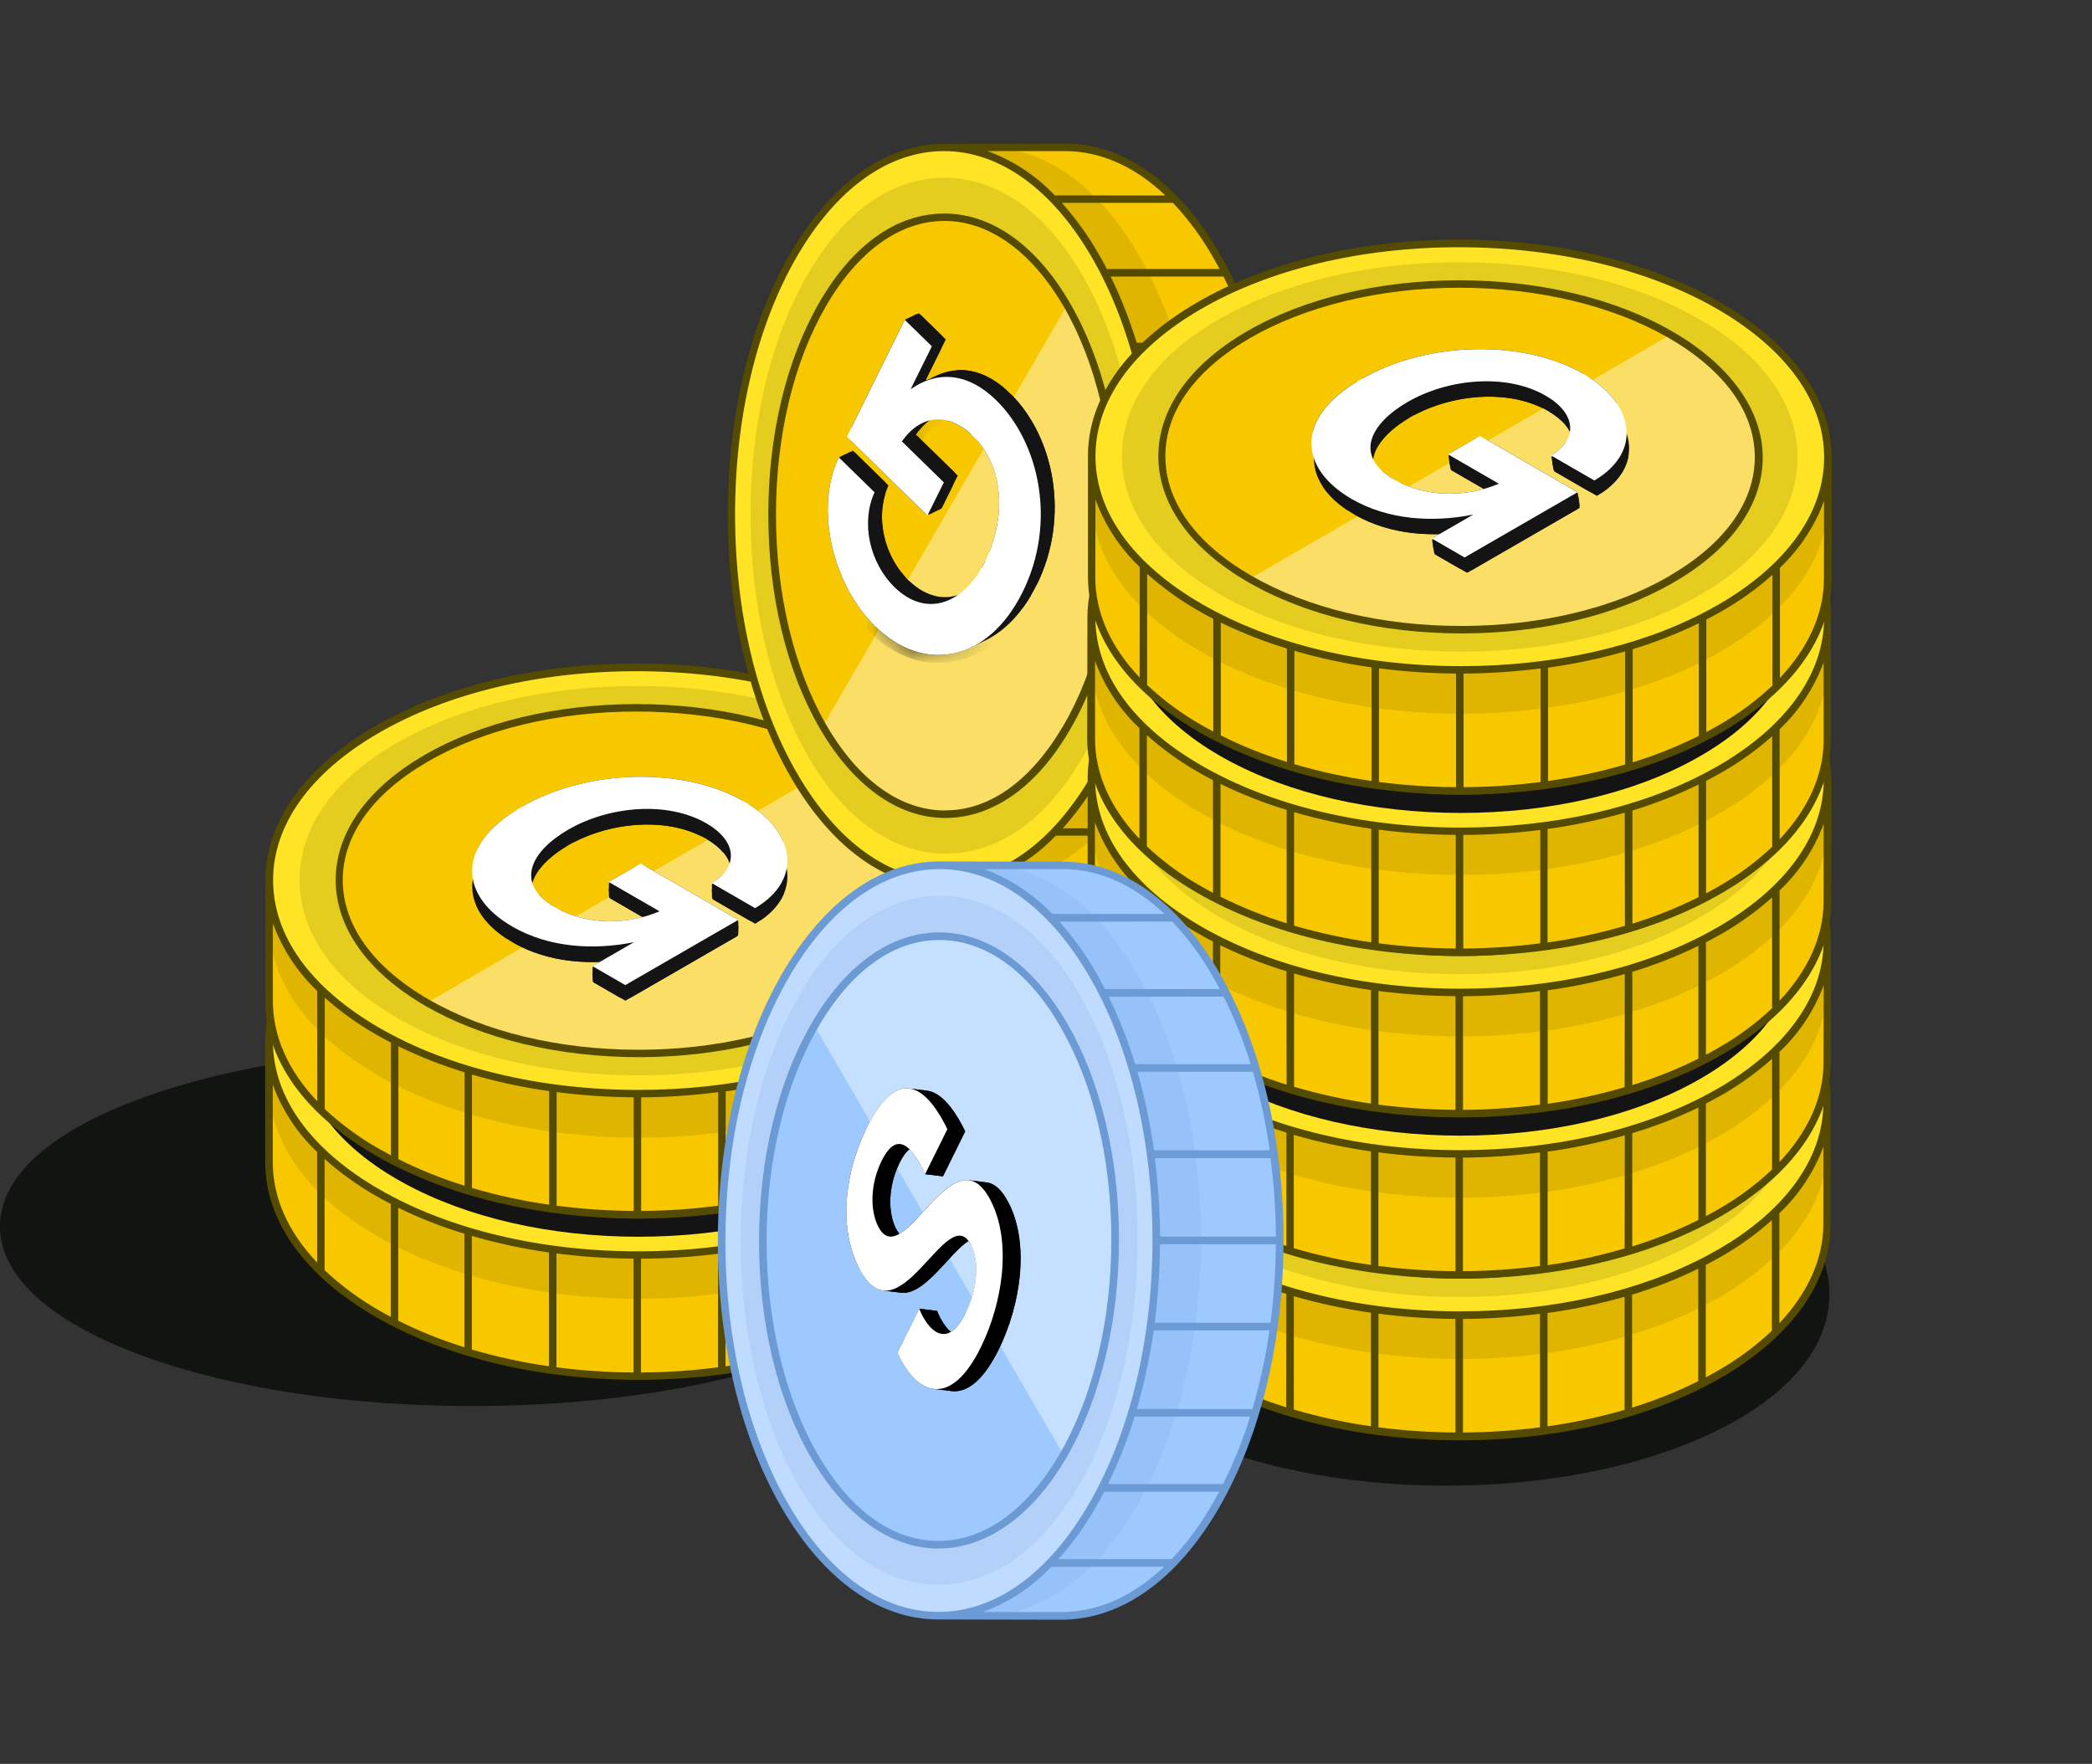 <svg width="102" height="86" viewBox="0 0 102 86" fill="none" xmlns="http://www.w3.org/2000/svg">
<rect x="0" y="0" width="102" height="86" fill="#333333" stroke="none"/>
<path d="M23.023 68.555C17.023 68.555 11.375 67.703 7.087 66.152C2.499 64.498 0 62.243 0 59.8C0 57.356 2.471 55.141 6.995 53.511C11.252 51.959 16.878 51.105 22.878 51.105C28.878 51.105 34.525 51.959 38.803 53.508C43.366 55.151 45.883 57.401 45.89 59.846C45.897 62.292 43.419 64.521 38.891 66.159C34.652 67.701 29.015 68.555 23.023 68.555Z" fill="#121411"/>
<path d="M70.518 72.436C65.617 72.436 61.004 71.52 57.5 69.854C53.752 68.077 51.711 65.656 51.711 63.031C51.711 60.407 53.729 58.028 57.425 56.276C60.903 54.61 65.498 53.692 70.4 53.692C75.301 53.692 79.915 54.61 83.409 56.274C87.137 58.038 89.193 60.454 89.198 63.081C89.204 65.708 87.18 68.102 83.481 69.861C80.018 71.517 75.414 72.436 70.518 72.436Z" fill="#121411"/>
<path d="M49.018 50.842V56.744C49.018 59.39 47.272 62.03 43.801 64.047C36.814 68.102 25.446 68.102 18.414 64.047C14.884 62.008 13.117 59.329 13.125 56.653V50.751C13.125 53.427 14.881 56.106 18.411 58.143C25.443 62.198 36.812 62.198 43.798 58.143C47.272 56.126 49.011 53.485 49.018 50.842Z" fill="#F7C800"/>
<g opacity="0.15">
<path d="M13.125 50.775C13.125 53.441 14.899 56.11 18.411 58.145C25.443 62.199 36.809 62.199 43.795 58.145C47.27 56.117 49.008 53.484 49.013 50.839V53.081C48.97 55.694 47.239 58.294 43.8 60.283C36.814 64.338 25.448 64.338 18.416 60.283C14.891 58.251 13.125 55.59 13.125 52.917" fill="#544A00"/>
</g>
<path d="M43.715 43.427C50.747 47.482 50.785 54.071 43.796 58.125C36.807 62.18 25.442 62.18 18.409 58.125C11.377 54.071 11.352 47.482 18.341 43.427C25.33 39.373 36.696 39.385 43.715 43.427Z" fill="#FEE425"/>
<path d="M31.132 60.299C26.824 60.299 22.769 59.371 19.69 57.683C16.396 55.884 14.602 53.431 14.602 50.773C14.602 48.115 16.375 45.705 19.624 43.931C22.68 42.243 26.72 41.313 31.028 41.313C35.336 41.313 39.39 42.243 42.462 43.928C45.738 45.715 47.545 48.163 47.55 50.824C47.555 53.484 45.776 55.91 42.525 57.691C39.482 59.369 35.435 60.299 31.132 60.299Z" fill="#141414"/>
<path d="M41.397 56.753C35.756 60.048 26.517 60.048 20.815 56.753C15.113 53.459 15.093 48.122 20.754 44.843C26.415 41.564 35.635 41.549 41.336 44.843C47.038 48.137 47.058 53.479 41.397 56.753Z" fill="#F7C800"/>
<g opacity="0.4">
<path d="M41.395 56.755C35.754 60.05 26.514 60.05 20.812 56.755L41.339 44.845C47.036 48.124 47.056 53.481 41.395 56.755Z" fill="white"/>
</g>
<path d="M31.558 44.867L33.093 45.754C34.644 46.649 35.974 47.551 35.247 48.63L31.051 46.215L28.8 46.469L34.054 49.51C33.093 50.07 30.792 50.465 28.119 48.922L26.829 48.177L25.562 48.907L24.312 55.63L26.624 56.962L27.934 50.017C30.255 51.225 33.539 51.709 35.99 50.63L37.642 51.583L39.892 51.329L37.325 49.824C37.717 49.53 37.981 49.098 38.063 48.615L40.414 49.973L42.665 49.72L33.821 44.614L31.558 44.867Z" fill="#544A00"/>
<path d="M41.424 44.695C38.636 43.086 34.947 42.199 31.034 42.199C27.121 42.199 23.432 43.086 20.667 44.695C17.902 46.304 16.344 48.468 16.344 50.777C16.344 53.085 17.902 55.285 20.728 56.919C23.515 58.529 27.207 59.416 31.133 59.416C35.058 59.416 38.735 58.529 41.492 56.919C44.249 55.31 45.818 53.139 45.813 50.822C45.808 48.506 44.247 46.312 41.424 44.695ZM41.302 56.605C38.601 58.184 34.987 59.053 31.125 59.053C27.263 59.053 23.64 58.176 20.903 56.605C18.166 55.034 16.701 52.971 16.701 50.777C16.701 48.582 18.171 46.555 20.842 45.009C23.553 43.43 27.177 42.564 31.026 42.564C34.876 42.564 38.512 43.433 41.242 45.009C43.971 46.585 45.433 48.623 45.433 50.817C45.433 53.012 43.976 55.052 41.302 56.605Z" fill="#544A00"/>
<path d="M49.198 50.844C49.198 50.844 49.198 50.824 49.198 50.816C49.198 47.961 47.28 45.285 43.805 43.28C40.387 41.306 35.846 40.216 31.023 40.216C26.201 40.216 21.66 41.309 18.251 43.29C14.843 45.272 12.93 47.94 12.93 50.776V50.796V56.653C12.93 59.516 14.835 62.197 18.31 64.204C21.738 66.183 26.285 67.276 31.112 67.276C35.94 67.276 40.473 66.183 43.879 64.204C47.285 62.225 49.18 59.569 49.185 56.746V50.842L49.198 50.844ZM15.464 61.559C14.047 60.069 13.295 58.394 13.3 56.653V52.884C13.756 54.131 14.496 55.255 15.461 56.166L15.464 61.559ZM19.052 64.207C18.865 64.106 18.677 64.004 18.495 63.898C17.53 63.349 16.634 62.687 15.826 61.926V56.506C16.594 57.189 17.43 57.791 18.322 58.302C18.561 58.439 18.804 58.571 19.052 58.7V64.207ZM22.643 65.687C21.534 65.344 20.455 64.911 19.417 64.392V58.885C20.457 59.393 21.535 59.817 22.643 60.152V65.687ZM26.768 66.614C25.496 66.433 24.239 66.16 23.005 65.798V60.259C24.239 60.616 25.497 60.886 26.768 61.067V66.614ZM30.889 66.918C29.632 66.91 28.377 66.826 27.131 66.665V61.113C28.377 61.273 29.632 61.358 30.889 61.366V66.918ZM35.01 66.665C33.764 66.827 32.51 66.912 31.254 66.918V61.369C32.51 61.365 33.764 61.284 35.01 61.128V66.665ZM39.135 65.814C37.903 66.172 36.646 66.441 35.374 66.617V61.08C36.645 60.904 37.902 60.639 39.135 60.286V65.814ZM42.726 64.415C41.688 64.933 40.609 65.365 39.5 65.707V60.18C40.607 59.843 41.685 59.419 42.726 58.913V64.415ZM46.317 61.959C45.524 62.705 44.645 63.355 43.699 63.893C43.499 64.009 43.299 64.121 43.091 64.23V58.736C43.364 58.596 43.633 58.452 43.892 58.3C44.758 57.803 45.571 57.218 46.317 56.554V61.959ZM48.825 56.749C48.825 58.467 48.065 60.119 46.679 61.592V56.219C47.618 55.333 48.344 54.246 48.803 53.039C48.803 53.016 48.823 52.993 48.831 52.971L48.825 56.749ZM44.211 57.684C44.046 57.788 43.881 57.889 43.704 57.991C43.527 58.092 43.354 58.186 43.177 58.282C39.883 60.056 35.638 61.011 31.12 61.011C26.355 61.011 21.873 59.939 18.5 57.991C15.127 56.042 13.312 53.493 13.307 50.776C13.302 48.059 15.127 45.528 18.436 43.604C21.789 41.656 26.262 40.581 31.026 40.581C35.79 40.581 40.26 41.653 43.628 43.597C46.996 45.541 48.831 48.097 48.836 50.816C48.838 53.376 47.211 55.796 44.211 57.679V57.684Z" fill="#544A00"/>
<path d="M49.024 42.977V48.879C49.024 51.524 47.28 54.162 43.808 56.182C36.819 60.236 25.454 60.236 18.419 56.182C14.889 54.142 13.125 51.463 13.133 48.787V42.885C13.133 45.561 14.889 48.24 18.419 50.277C25.454 54.332 36.819 54.332 43.808 50.277C47.28 48.26 49.016 45.62 49.024 42.977Z" fill="#F7C800"/>
<g opacity="0.15">
<path d="M13.133 42.922C13.133 45.585 14.907 48.256 18.419 50.289C25.449 54.343 36.814 54.343 43.803 50.289C47.275 48.261 49.013 45.628 49.021 42.985V45.228C48.98 47.838 47.247 50.441 43.811 52.43C36.822 56.484 25.456 56.484 18.427 52.43C14.907 50.403 13.14 47.732 13.14 45.063" fill="#544A00"/>
</g>
<path d="M43.723 35.573C50.758 39.627 50.793 46.216 43.807 50.271C36.82 54.325 25.452 54.325 18.417 50.271C11.383 46.216 11.362 39.627 18.349 35.573C25.335 31.518 36.703 31.518 43.723 35.573Z" fill="#FEE425"/>
<path opacity="0.15" d="M31.142 52.43C26.834 52.43 22.779 51.5 19.698 49.815C16.404 48.016 14.609 45.563 14.609 42.905C14.609 40.246 16.383 37.836 19.634 36.062C22.675 34.377 26.73 33.447 31.038 33.447C35.346 33.447 39.401 34.377 42.472 36.062C45.749 37.836 47.558 40.297 47.563 42.958C47.568 45.619 45.789 48.044 42.538 49.825C39.492 51.5 35.445 52.43 31.142 52.43Z" fill="#544A00"/>
<path d="M41.405 48.889C35.764 52.183 26.525 52.183 20.823 48.889C15.121 45.594 15.101 40.255 20.762 36.978C26.423 33.702 35.645 33.684 41.344 36.978C47.043 40.273 47.066 45.615 41.405 48.889Z" fill="#F7C800"/>
<g opacity="0.4">
<path d="M41.402 48.888C35.761 52.183 26.522 52.183 20.82 48.888L41.347 36.978C47.043 40.255 47.064 45.614 41.402 48.888Z" fill="white"/>
</g>
<path d="M41.432 36.825C38.645 35.213 34.955 34.329 31.042 34.329C27.13 34.329 23.44 35.213 20.675 36.825C17.91 38.436 16.367 40.596 16.367 42.907C16.367 45.218 17.923 47.415 20.749 49.047C23.536 50.658 27.228 51.543 31.154 51.543C35.079 51.543 38.756 50.658 41.513 49.047C44.301 47.433 45.839 45.268 45.837 42.952C45.834 40.636 44.255 38.444 41.432 36.825ZM41.31 48.735C38.609 50.314 34.995 51.183 31.134 51.183C27.271 51.183 23.643 50.314 20.911 48.735C18.179 47.156 16.712 45.101 16.712 42.907C16.712 40.712 18.182 38.685 20.85 37.139C23.562 35.56 27.185 34.691 31.035 34.691C34.884 34.691 38.52 35.56 41.252 37.139C43.984 38.718 45.449 40.758 45.451 42.952C45.454 45.147 43.984 47.187 41.31 48.733V48.735Z" fill="#544A00"/>
<path d="M49.206 42.976V42.951C49.206 40.095 47.288 37.419 43.816 35.414C40.395 33.438 35.856 32.351 31.034 32.351C26.211 32.351 21.657 33.443 18.259 35.422C14.861 37.401 12.938 40.075 12.938 42.91C12.938 42.91 12.938 42.923 12.938 42.931V48.787C12.938 51.65 14.841 54.332 18.315 56.339C21.746 58.318 26.29 59.41 31.12 59.41C35.95 59.41 40.481 58.318 43.887 56.339C47.293 54.359 49.186 51.704 49.193 48.881V42.976H49.206ZM15.469 53.693C14.053 52.203 13.3 50.528 13.305 48.787V45.019C13.76 46.269 14.499 47.397 15.464 48.313L15.469 53.693ZM19.06 56.331C18.872 56.23 18.685 56.128 18.5 56.022C17.536 55.48 16.641 54.825 15.834 54.071V48.64C16.6 49.325 17.437 49.926 18.33 50.434C18.566 50.573 18.812 50.705 19.06 50.832V56.331ZM22.651 57.811C21.542 57.468 20.463 57.035 19.425 56.516V51.014C20.465 51.521 21.544 51.945 22.651 52.281V57.811ZM26.776 58.738C25.504 58.557 24.246 58.284 23.013 57.92V52.393C24.247 52.751 25.504 53.02 26.776 53.199V58.738ZM30.897 59.04C29.64 59.033 28.385 58.949 27.139 58.786V53.247C28.385 53.408 29.64 53.492 30.897 53.5V59.04ZM35.017 58.786C33.772 58.95 32.518 59.034 31.262 59.04V53.503C32.518 53.495 33.772 53.41 35.017 53.249V58.786ZM39.14 57.935C37.908 58.293 36.653 58.561 35.382 58.738V53.214C36.652 53.038 37.908 52.773 39.14 52.421V57.935ZM42.734 56.536C41.695 57.053 40.616 57.486 39.508 57.829V52.314C40.615 51.977 41.693 51.554 42.734 51.047V56.536ZM46.325 54.081C45.531 54.826 44.652 55.475 43.707 56.014C43.507 56.131 43.304 56.242 43.099 56.351V50.87C43.37 50.731 43.638 50.586 43.899 50.434C44.766 49.936 45.578 49.35 46.325 48.685V54.081ZM48.833 48.87C48.833 50.589 48.073 52.241 46.687 53.711V48.349C47.625 47.462 48.351 46.374 48.81 45.168C48.81 45.145 48.828 45.123 48.838 45.1L48.833 48.87ZM44.219 49.813C44.054 49.917 43.887 50.019 43.712 50.12C43.537 50.221 43.365 50.315 43.187 50.411C39.893 52.185 35.646 53.141 31.127 53.141C26.366 53.141 21.883 52.069 18.508 50.12C15.132 48.171 13.32 45.627 13.315 42.92C13.31 40.214 15.132 37.672 18.444 35.749C21.797 33.8 26.267 32.726 31.034 32.726C35.8 32.726 40.268 33.795 43.633 35.739C46.999 37.682 48.838 40.242 48.843 42.961C48.846 45.51 47.209 47.93 44.219 49.813Z" fill="#544A00"/>
<path d="M46.107 43.081H52.009C54.654 43.081 57.292 41.338 59.312 37.866C63.367 30.877 63.367 19.511 59.312 12.477C57.285 8.947 54.594 7.183 51.918 7.19H46.016C48.692 7.19 51.37 8.947 53.408 12.479C57.462 19.511 57.462 30.877 53.408 37.866C51.391 41.338 48.75 43.074 46.107 43.081Z" fill="#F7C800"/>
<g opacity="0.15">
<path d="M46.047 7.191C48.71 7.191 51.368 8.965 53.414 12.477C57.468 19.507 57.468 30.872 53.414 37.861C51.386 41.333 48.753 43.072 46.11 43.079H48.353C50.963 43.039 53.566 41.305 55.555 37.869C59.609 30.88 59.609 19.514 55.555 12.485C53.523 8.965 50.857 7.191 48.188 7.191" fill="#544A00"/>
</g>
<path d="M38.715 12.407C42.769 5.421 49.358 5.459 53.413 12.478C57.467 19.498 57.467 30.876 53.413 37.865C49.358 44.854 42.769 44.816 38.715 37.782C34.66 30.747 34.655 19.396 38.715 12.407Z" fill="#FEE425"/>
<path opacity="0.15" d="M55.577 25.198C55.577 20.89 54.647 16.835 52.962 13.754C51.162 10.459 48.709 8.665 46.051 8.665C43.393 8.665 40.983 10.439 39.209 13.69C37.524 16.731 36.594 20.786 36.594 25.094C36.594 29.402 37.524 33.456 39.209 36.528C40.983 39.804 43.444 41.614 46.104 41.619C48.765 41.624 51.19 39.845 52.972 36.594C54.639 33.545 55.577 29.49 55.577 25.198Z" fill="#544A00"/>
<path d="M52.023 35.46C55.317 29.819 55.317 20.58 52.023 14.878C48.729 9.176 43.389 9.156 40.113 14.817C36.836 20.478 36.818 29.7 40.113 35.402C43.407 41.104 48.746 41.121 52.023 35.46Z" fill="#F7C800"/>
<g opacity="0.4">
<path d="M52.028 35.462C55.322 29.821 55.322 20.582 52.028 14.88L40.117 35.406C43.391 41.103 48.751 41.123 52.028 35.462Z" fill="white"/>
</g>
<path d="M46.084 39.881C48.401 39.881 50.565 38.361 52.179 35.558C53.791 32.804 54.675 29.124 54.675 25.199C54.675 21.273 53.798 17.581 52.179 14.794C50.547 11.968 48.365 10.412 46.039 10.412C43.713 10.412 41.569 11.945 39.957 14.733C38.345 17.52 37.461 21.18 37.461 25.1C37.461 29.02 38.345 32.702 39.957 35.49C41.569 38.277 43.753 39.881 46.084 39.881ZM46.084 39.517C43.89 39.517 41.825 38.021 40.271 35.317C38.718 32.614 37.834 28.954 37.834 25.095C37.834 21.235 38.703 17.622 40.281 14.91C41.827 12.242 43.875 10.772 46.049 10.772C48.223 10.772 50.309 12.264 51.877 14.971C53.446 17.677 54.305 21.332 54.305 25.183C54.305 29.035 53.436 32.662 51.857 35.361C50.279 38.059 48.266 39.514 46.084 39.511V39.517Z" fill="#544A00"/>
<path d="M46.11 43.266L52.014 43.253C54.837 43.253 57.488 41.363 59.472 37.947C61.457 34.531 62.544 29.997 62.544 25.182C62.544 20.367 61.452 15.806 59.472 12.377C57.465 8.903 54.784 6.992 51.921 7L46.064 7.013H46.044C43.208 7.013 40.548 8.896 38.556 12.322C36.564 15.748 35.484 20.266 35.484 25.096C35.484 29.926 36.574 34.457 38.548 37.878C40.553 41.35 43.229 43.266 46.085 43.268H46.11V43.266ZM51.432 9.527C50.519 8.563 49.396 7.824 48.15 7.367H51.918C53.659 7.367 55.334 8.115 56.824 9.532L51.432 9.527ZM53.966 13.117C53.839 12.864 53.712 12.623 53.568 12.388C53.06 11.494 52.459 10.658 51.774 9.891H57.192C57.951 10.699 58.611 11.595 59.156 12.56C59.262 12.742 59.363 12.93 59.465 13.117H53.966ZM55.42 16.708C55.084 15.601 54.66 14.523 54.153 13.482H59.655C60.174 14.521 60.607 15.599 60.95 16.708H55.42ZM56.333 20.834C56.154 19.563 55.885 18.306 55.527 17.073H61.054C61.418 18.306 61.691 19.564 61.872 20.836L56.333 20.834ZM56.637 24.954C56.629 23.698 56.544 22.443 56.383 21.196H61.908C62.07 22.442 62.154 23.698 62.161 24.954H56.637ZM56.383 29.075C56.544 27.829 56.629 26.575 56.637 25.319H62.174C62.168 26.575 62.084 27.829 61.92 29.075H56.383ZM55.544 33.198C55.897 31.965 56.162 30.709 56.338 29.44H61.87C61.694 30.71 61.425 31.966 61.066 33.198H55.544ZM54.176 36.791C54.683 35.751 55.106 34.672 55.443 33.565H60.97C60.627 34.674 60.195 35.752 59.678 36.791H54.176ZM51.819 40.387C52.485 39.641 53.071 38.829 53.568 37.962C53.72 37.709 53.864 37.432 54.004 37.161H59.493C59.384 37.366 59.272 37.569 59.156 37.769C58.617 38.715 57.968 39.594 57.222 40.387H51.819ZM48.223 42.896L48.292 42.868C49.498 42.408 50.585 41.682 51.472 40.744H56.844C55.372 42.138 53.72 42.886 52.002 42.891L48.223 42.896ZM46.075 42.896C43.355 42.896 40.791 41.041 38.852 37.686C36.914 34.331 35.839 29.845 35.839 25.086C35.839 20.327 36.914 15.849 38.862 12.496C40.786 9.184 43.333 7.365 46.034 7.367C48.735 7.37 51.31 9.217 53.243 12.562C55.177 15.908 56.264 20.418 56.264 25.182C56.264 29.703 55.299 33.956 53.535 37.242C53.439 37.42 53.342 37.597 53.243 37.767C53.145 37.937 53.041 38.106 52.937 38.274C51.064 41.266 48.644 42.903 46.085 42.901L46.075 42.896Z" fill="#544A00"/>
<path d="M81.453 67.558C75.812 70.852 66.57 70.852 60.869 67.558C55.167 64.264 55.149 58.924 60.808 55.648C66.467 52.371 75.691 52.353 81.393 55.648C87.094 58.942 87.112 64.284 81.453 67.558Z" fill="#F7C800"/>
<g opacity="0.4">
<path d="M81.46 67.557C75.819 70.852 66.577 70.852 60.875 67.557L81.401 55.647C87.101 58.924 87.118 64.283 81.46 67.557Z" fill="white"/>
</g>
<path d="M71.62 55.672L73.156 56.559C74.704 57.454 76.034 58.356 75.307 59.435L71.113 57.013L68.863 57.266L74.116 60.307C73.153 60.867 70.852 61.263 68.181 59.719L66.891 58.974L65.624 59.704L64.375 66.427L66.686 67.76L67.984 60.799C70.307 62.008 73.592 62.492 76.042 61.41L77.694 62.365L79.945 62.111L77.362 60.621C77.755 60.329 78.02 59.896 78.102 59.413L80.451 60.768L82.702 60.515L73.86 55.409L71.62 55.672Z" fill="#544A00"/>
<path d="M81.486 55.494C78.699 53.883 75.009 52.998 71.097 52.998C67.184 52.998 63.494 53.883 60.73 55.494C57.965 57.106 56.406 59.265 56.406 61.576C56.406 63.887 57.962 66.084 60.788 67.716C63.575 69.328 67.27 70.212 71.193 70.212C75.116 70.212 78.795 69.328 81.555 67.716C84.314 66.105 85.878 63.938 85.876 61.619C85.873 59.3 84.307 57.114 81.486 55.494ZM81.362 67.404C78.663 68.983 75.047 69.853 71.185 69.853C67.323 69.853 63.694 68.983 60.963 67.404C58.231 65.826 56.764 63.771 56.764 61.576C56.764 59.382 58.233 57.354 60.904 55.808C63.575 54.263 67.24 53.36 71.089 53.36C74.938 53.36 78.572 54.23 81.304 55.808C84.036 57.387 85.501 59.427 85.503 61.622C85.506 63.816 84.036 65.856 81.362 67.402V67.404Z" fill="#544A00"/>
<path d="M89.078 53.78V59.682C89.078 62.325 87.332 64.966 83.861 66.983C76.874 71.038 65.508 71.038 58.474 66.983C54.944 64.956 53.18 62.267 53.188 59.591V53.689C53.188 56.365 54.944 59.044 58.474 61.081C65.508 65.136 76.874 65.136 83.861 61.081C87.332 59.069 89.071 56.423 89.078 53.78Z" fill="#F7C800"/>
<g opacity="0.15">
<path d="M53.195 53.714C53.195 56.377 54.969 59.035 58.484 61.081C65.514 65.135 76.879 65.135 83.868 61.081C87.34 59.053 89.079 56.42 89.084 53.777V56.02C89.04 58.63 87.31 61.23 83.873 63.222C76.884 67.276 65.519 67.276 58.489 63.222C54.967 61.195 53.2 58.524 53.2 55.853" fill="#544A00"/>
</g>
<path d="M83.785 46.378C90.818 50.432 90.856 57.021 83.867 61.076C76.877 65.13 65.514 65.13 58.48 61.076C51.445 57.021 51.425 50.432 58.411 46.378C65.398 42.323 76.766 42.326 83.785 46.378Z" fill="#FEE425"/>
<path opacity="0.15" d="M71.194 63.236C66.886 63.236 62.831 62.306 59.753 60.621C56.458 58.822 54.664 56.366 54.664 53.71C54.664 51.054 56.438 48.642 59.689 46.868C62.73 45.183 66.785 44.253 71.093 44.253C75.401 44.253 79.455 45.183 82.527 46.868C85.803 48.642 87.613 51.103 87.615 53.764C87.618 56.424 85.841 58.849 82.593 60.628C79.547 62.306 75.497 63.236 71.194 63.236Z" fill="#544A00"/>
<path d="M81.46 59.692C75.819 62.987 66.579 62.987 60.877 59.692C55.176 56.398 55.156 51.059 60.817 47.782C66.478 44.505 75.697 44.488 81.399 47.782C87.101 51.076 87.111 56.416 81.46 59.692Z" fill="#F7C800"/>
<g opacity="0.4">
<path d="M81.457 59.694C75.816 62.988 66.577 62.988 60.875 59.694L81.401 47.783C87.108 51.06 87.108 56.417 81.457 59.694Z" fill="white"/>
</g>
<path d="M71.628 47.805L73.166 48.691C74.714 49.586 76.045 50.486 75.317 51.568L71.121 49.145L68.871 49.399L74.126 52.44C73.163 52.997 70.863 53.392 68.192 51.852L66.899 51.091L65.632 51.824L64.383 58.547L66.694 59.88L67.994 52.918C70.315 54.125 73.599 54.611 76.052 53.529L77.715 54.507L79.965 54.254L77.383 52.761C77.775 52.469 78.04 52.037 78.123 51.555L80.472 52.911L82.722 52.657L73.878 47.554L71.628 47.805Z" fill="#544A00"/>
<path d="M81.495 47.626C78.707 46.017 75.018 45.13 71.105 45.13C67.192 45.13 63.502 46.017 60.738 47.626C57.973 49.235 56.415 51.399 56.43 53.708C56.445 56.017 57.986 58.216 60.811 59.848C63.599 61.457 67.291 62.344 71.216 62.344C75.142 62.344 78.819 61.457 81.576 59.848C84.333 58.239 85.902 56.07 85.899 53.751C85.897 51.432 84.328 49.248 81.495 47.626ZM81.373 59.536C78.672 61.115 75.058 61.984 71.196 61.984C67.334 61.984 63.703 61.115 60.974 59.536C58.244 57.958 56.774 55.902 56.772 53.708C56.769 51.513 58.242 49.483 60.913 47.94C63.624 46.361 67.248 45.492 71.097 45.492C74.947 45.492 78.583 46.361 81.312 47.94C84.042 49.519 85.511 51.559 85.514 53.751C85.516 55.943 84.047 57.99 81.373 59.536Z" fill="#544A00"/>
<path d="M89.268 53.781V53.748C89.268 50.894 87.35 48.218 83.878 46.214C80.457 44.237 75.916 43.15 71.096 43.15C66.276 43.15 61.72 44.24 58.322 46.221C54.923 48.203 53 50.874 53 53.71V53.748V59.604C53 62.468 54.903 65.149 58.377 67.153C61.809 69.135 66.352 70.224 71.18 70.224C76.007 70.224 80.541 69.135 83.947 67.153C87.353 65.171 89.248 62.521 89.256 59.695V53.793L89.268 53.781ZM55.532 64.497C54.115 63.007 53.362 61.332 53.367 59.591V55.823C53.823 57.069 54.562 58.191 55.526 59.102L55.532 64.497ZM59.12 67.135C58.932 67.031 58.745 66.933 58.562 66.826C57.598 66.279 56.703 65.62 55.894 64.862V59.442C56.66 60.127 57.497 60.729 58.39 61.239C58.628 61.375 58.872 61.507 59.12 61.636V67.135ZM62.711 68.615C61.605 68.272 60.53 67.838 59.495 67.32V61.819C60.534 62.325 61.612 62.749 62.718 63.086L62.711 68.615ZM66.844 69.54C65.572 69.36 64.315 69.087 63.083 68.724V63.197C64.316 63.554 65.573 63.824 66.844 64.003V69.54ZM70.964 69.844C69.709 69.836 68.454 69.752 67.209 69.591V64.051C68.454 64.212 69.709 64.297 70.964 64.305V69.844ZM75.085 69.591C73.84 69.753 72.587 69.838 71.332 69.844V64.307C72.587 64.299 73.84 64.215 75.085 64.054V69.591ZM79.21 68.74C77.979 69.097 76.723 69.365 75.452 69.543V64.016C76.722 63.842 77.978 63.578 79.21 63.225V68.74ZM82.801 67.341C81.763 67.859 80.684 68.29 79.575 68.63V63.124C80.683 62.789 81.762 62.365 82.801 61.857V67.341ZM86.392 64.882C85.6 65.631 84.722 66.281 83.774 66.819C83.577 66.935 83.374 67.047 83.169 67.156V61.674C83.44 61.532 83.709 61.391 83.969 61.239C84.835 60.741 85.647 60.155 86.392 59.49V64.882ZM88.901 59.675C88.901 61.393 88.141 63.045 86.757 64.515V59.153C87.694 58.265 88.42 57.178 88.881 55.973C88.881 55.947 88.898 55.927 88.906 55.902L88.901 59.675ZM84.289 60.61C84.124 60.711 83.957 60.815 83.782 60.914C83.607 61.013 83.432 61.112 83.255 61.208C79.96 62.969 75.716 63.937 71.198 63.937C66.433 63.937 61.953 62.865 58.578 60.917C55.202 58.968 53.385 56.424 53.383 53.707C53.38 50.99 55.2 48.459 58.509 46.533C61.864 44.584 66.335 43.512 71.101 43.512C75.868 43.512 80.333 44.582 83.701 46.525C87.069 48.469 88.891 51.034 88.903 53.748C88.909 56.312 87.269 58.735 84.281 60.618L84.289 60.61Z" fill="#544A00"/>
<path d="M89.096 45.912V51.816C89.096 54.459 87.35 57.1 83.879 59.117C76.89 63.172 65.524 63.172 58.492 59.117C54.962 57.09 53.196 54.401 53.203 51.725V45.823C53.203 48.497 54.962 51.175 58.492 53.215C65.524 57.27 76.89 57.27 83.879 53.215C87.35 51.198 89.089 48.558 89.096 45.912Z" fill="#F7C800"/>
<g opacity="0.15">
<path d="M53.195 45.847C53.195 48.511 54.969 51.169 58.481 53.214C65.514 57.268 76.879 57.268 83.866 53.214C87.338 51.187 89.079 48.554 89.084 45.91V48.153C89.04 50.763 87.31 53.363 83.871 55.355C76.884 59.41 65.519 59.41 58.487 55.355C54.967 53.328 53.2 50.657 53.2 47.986" fill="#544A00"/>
</g>
<path d="M83.791 38.51C90.826 42.564 90.864 49.153 83.874 53.208C76.885 57.262 65.52 57.262 58.488 53.208C51.455 49.153 51.43 42.564 58.419 38.51C65.408 34.455 76.771 34.458 83.791 38.51Z" fill="#FEE425"/>
<path d="M71.21 55.37C66.902 55.37 62.847 54.44 59.768 52.753C56.486 50.961 54.68 48.5 54.68 45.844C54.68 43.189 56.454 40.776 59.705 39.002C62.761 37.317 66.8 36.387 71.108 36.387C75.416 36.387 79.471 37.315 82.542 39.002C85.819 40.776 87.626 43.237 87.631 45.898C87.636 48.559 85.857 50.984 82.606 52.763C79.56 54.44 75.513 55.37 71.21 55.37Z" fill="#141414"/>
<path d="M81.475 51.827C75.834 55.121 66.595 55.121 60.893 51.827C55.191 48.532 55.171 43.193 60.832 39.916C66.494 36.64 75.713 36.622 81.415 39.916C87.116 43.211 87.136 48.55 81.475 51.827Z" fill="#F7C800"/>
<g opacity="0.4">
<path d="M81.473 51.824C75.832 55.119 66.592 55.119 60.891 51.824L81.417 39.914C87.114 43.191 87.134 48.548 81.473 51.824Z" fill="white"/>
</g>
<path d="M71.633 39.94L73.174 40.824C74.722 41.719 76.053 42.621 75.326 43.703L71.132 41.28L68.881 41.534L74.135 44.575C73.174 45.132 70.873 45.528 68.2 43.984L66.91 43.239L65.643 43.971L64.398 50.707L66.71 52.043L68.007 45.081C70.331 46.288 73.615 46.772 76.066 45.692L77.718 46.645L79.968 46.392L77.386 44.899C77.778 44.607 78.043 44.175 78.126 43.693L80.475 45.048L82.725 44.795L73.884 39.679L71.633 39.94Z" fill="#544A00"/>
<path d="M81.502 39.76C78.715 38.151 75.025 37.264 71.112 37.264C67.2 37.264 63.51 38.151 60.745 39.76C57.98 41.369 56.422 43.533 56.422 45.842C56.422 48.15 57.97 50.352 60.798 51.974C63.586 53.583 67.278 54.47 71.203 54.47C75.129 54.47 78.806 53.583 81.563 51.974C84.32 50.365 85.889 48.193 85.871 45.877C85.853 43.561 84.325 41.382 81.502 39.76ZM81.38 51.67C78.679 53.246 75.065 54.116 71.203 54.116C67.341 54.116 63.71 53.246 60.981 51.67C58.252 50.094 56.779 48.034 56.779 45.842C56.779 43.65 58.249 41.62 60.92 40.077C63.629 38.498 67.255 37.629 71.105 37.629C74.954 37.629 78.588 38.498 81.32 40.077C84.051 41.655 85.516 43.695 85.519 45.892C85.521 48.089 84.054 50.122 81.38 51.67Z" fill="#544A00"/>
<path d="M89.276 45.914C89.276 45.914 89.276 45.896 89.276 45.886C89.276 43.033 87.358 40.357 83.883 38.352C80.463 36.376 75.924 35.289 71.101 35.289C66.279 35.289 61.738 36.378 58.33 38.36C54.921 40.342 53.008 43.01 53.008 45.848V45.868L53.01 51.72C53.01 54.581 54.913 57.264 58.39 59.269C61.819 61.248 66.365 62.34 71.193 62.34C76.02 62.34 80.554 61.248 83.96 59.269C87.365 57.29 89.261 54.637 89.266 51.811V45.909L89.276 45.914ZM55.542 56.631C54.125 55.141 53.373 53.463 53.375 51.725V47.957C53.832 49.202 54.572 50.325 55.537 51.236L55.542 56.631ZM59.13 59.266C58.943 59.165 58.755 59.066 58.573 58.96C57.608 58.414 56.712 57.755 55.904 56.996V51.575C56.67 52.262 57.507 52.864 58.4 53.372C58.639 53.509 58.882 53.641 59.13 53.77V59.266ZM62.721 60.749C61.612 60.405 60.533 59.971 59.495 59.451V53.952C60.535 54.459 61.614 54.883 62.721 55.219V60.749ZM66.844 61.674C65.572 61.494 64.314 61.221 63.081 60.858V55.331C64.315 55.688 65.572 55.957 66.844 56.137V61.674ZM70.965 61.978C69.708 61.97 68.453 61.885 67.207 61.724V56.185C68.453 56.344 69.708 56.429 70.965 56.438V61.978ZM75.085 61.724C73.84 61.885 72.585 61.97 71.329 61.978V56.441C72.585 56.433 73.84 56.348 75.085 56.188V61.724ZM79.211 60.87C77.982 61.232 76.728 61.504 75.46 61.684V56.15C76.731 55.974 77.987 55.709 79.221 55.356L79.211 60.87ZM82.809 59.482C81.771 59.999 80.692 60.43 79.583 60.772V55.25C80.69 54.92 81.769 54.502 82.809 54.001V59.482ZM86.4 57.024C85.607 57.77 84.728 58.42 83.782 58.96C83.582 59.076 83.382 59.188 83.174 59.297V53.808C83.448 53.666 83.716 53.522 83.975 53.372C84.841 52.874 85.654 52.288 86.4 51.623V57.024ZM88.909 51.814C88.909 53.532 88.148 55.184 86.762 56.656V51.286C87.702 50.4 88.43 49.313 88.891 48.106C88.891 48.081 88.911 48.06 88.919 48.035L88.909 51.814ZM84.294 52.751C84.129 52.853 83.965 52.956 83.787 53.055C83.61 53.154 83.438 53.253 83.26 53.349C79.966 55.111 75.721 56.078 71.203 56.078C66.439 56.078 61.956 55.004 58.583 53.058C55.21 51.112 53.391 48.565 53.385 45.846C53.38 43.127 55.202 40.598 58.514 38.674C61.867 36.725 66.34 35.654 71.104 35.654C75.868 35.654 80.338 36.723 83.704 38.667C87.069 40.61 88.909 43.167 88.914 45.886C88.916 48.446 87.279 50.866 84.289 52.751H84.294Z" fill="#544A00"/>
<path d="M89.102 38.037V43.941C89.102 46.585 87.356 49.225 83.886 51.242C76.897 55.297 65.532 55.297 58.497 51.242C54.967 49.215 53.203 46.526 53.211 43.85V37.946C53.211 40.622 54.967 43.3 58.497 45.34C65.532 49.395 76.897 49.395 83.886 45.34C87.368 43.331 89.094 40.693 89.102 38.037Z" fill="#F7C800"/>
<g opacity="0.15">
<path d="M53.219 37.982C53.219 40.648 54.993 43.317 58.505 45.352C65.535 49.406 76.9 49.406 83.889 45.352C87.361 43.324 89.099 40.691 89.104 38.048V40.288C89.061 42.901 87.331 45.501 83.894 47.49C76.905 51.545 65.54 51.545 58.51 47.49C54.988 45.463 53.224 42.795 53.224 40.124" fill="#544A00"/>
</g>
<path d="M83.809 30.645C90.844 34.699 90.879 41.288 83.892 45.342C76.906 49.397 65.538 49.397 58.503 45.342C51.468 41.288 51.448 34.699 58.435 30.645C65.421 26.59 76.789 26.59 83.809 30.645Z" fill="#FEE425"/>
<path opacity="0.15" d="M71.217 47.502C66.909 47.502 62.855 46.575 59.776 44.887C56.494 43.09 54.68 40.635 54.68 37.976C54.68 35.318 56.454 32.908 59.705 31.134C62.758 29.447 66.8 28.519 71.108 28.519C75.416 28.519 79.471 29.447 82.542 31.134C85.819 32.908 87.628 35.366 87.631 38.027C87.633 40.688 85.849 43.105 82.613 44.879C79.57 46.572 75.523 47.502 71.217 47.502Z" fill="#544A00"/>
<path d="M81.483 43.96C75.842 47.255 66.603 47.255 60.901 43.96C55.199 40.666 55.179 35.327 60.84 32.05C66.501 28.773 75.721 28.756 81.422 32.05C87.124 35.344 87.144 40.684 81.483 43.96Z" fill="#F7C800"/>
<g opacity="0.4">
<path d="M81.488 43.963C75.847 47.258 66.608 47.258 60.906 43.963L81.433 32.053C87.122 35.329 87.15 40.687 81.488 43.963Z" fill="white"/>
</g>
<path d="M71.659 32.072L73.18 32.968C74.728 33.863 76.058 34.765 75.331 35.847L71.152 33.415L68.902 33.668L74.158 36.709C73.195 37.266 70.894 37.662 68.223 36.118L66.93 35.373L65.663 36.103L64.414 42.852L66.723 44.187L68.023 37.226C70.346 38.432 73.628 38.916 76.081 37.837L77.733 38.789L79.984 38.536L77.401 37.023C77.794 36.731 78.059 36.299 78.141 35.817L80.49 37.173L82.741 36.919L73.899 31.813L71.659 32.072Z" fill="#544A00"/>
<path d="M81.51 31.894C78.723 30.285 75.033 29.398 71.12 29.398C67.208 29.398 63.518 30.285 60.753 31.894C57.989 33.503 56.445 35.667 56.445 37.976C56.445 40.285 57.971 42.484 60.806 44.119C63.594 45.728 67.286 46.615 71.212 46.615C75.137 46.615 78.814 45.728 81.571 44.119C84.328 42.51 85.897 40.338 85.894 38.022C85.892 35.705 84.326 33.516 81.51 31.894ZM81.389 43.804C78.687 45.381 75.074 46.25 71.212 46.25C67.35 46.25 63.721 45.381 60.989 43.802C58.257 42.223 56.79 40.168 56.79 37.973C56.79 35.779 58.26 33.752 60.928 32.206C63.64 30.63 67.263 29.76 71.113 29.76C74.962 29.76 78.599 30.63 81.33 32.208C84.062 33.787 85.527 35.825 85.529 38.019C85.532 40.214 84.072 42.256 81.389 43.804Z" fill="#544A00"/>
<path d="M89.287 38.048V38.02C89.287 35.164 87.369 32.488 83.897 30.484C80.476 28.509 75.937 27.422 71.115 27.422C66.292 27.422 61.739 28.512 58.34 30.494C54.942 32.475 53.019 35.144 53.031 37.982V38.002V43.859C53.031 46.72 54.934 49.403 58.409 51.408C61.84 53.387 66.384 54.479 71.211 54.479C76.039 54.479 80.575 53.387 83.981 51.408C87.386 49.429 89.279 46.775 89.287 43.95L89.3 38.048H89.287ZM55.55 48.765C54.134 47.272 53.381 45.597 53.386 43.859V40.09C53.843 41.336 54.582 42.458 55.545 43.37L55.55 48.765ZM59.139 51.4C58.951 51.299 58.764 51.2 58.581 51.091C57.617 50.546 56.723 49.887 55.915 49.13V43.709C56.68 44.395 57.516 44.997 58.409 45.506C58.647 45.643 58.893 45.775 59.139 45.904V51.4ZM62.732 52.883C61.62 52.539 60.537 52.106 59.496 51.585V46.086C60.536 46.592 61.615 47.016 62.722 47.353L62.732 52.883ZM66.845 53.808C65.577 53.624 64.323 53.35 63.094 52.987V47.462C64.324 47.819 65.577 48.089 66.845 48.271V53.808ZM70.965 54.112C69.71 54.102 68.455 54.018 67.21 53.858V48.316C68.455 48.477 69.709 48.562 70.965 48.57V54.112ZM75.086 53.858C73.841 54.02 72.588 54.105 71.333 54.112V48.575C72.588 48.567 73.841 48.482 75.086 48.321V53.858ZM79.211 53.007C77.983 53.368 76.729 53.639 75.461 53.818V48.283C76.731 48.108 77.986 47.843 79.219 47.49L79.211 53.007ZM82.81 51.616C81.772 52.133 80.694 52.564 79.586 52.906V47.384C80.693 47.047 81.77 46.623 82.81 46.117V51.616ZM86.403 49.157C85.61 49.904 84.73 50.553 83.783 51.091C83.585 51.208 83.382 51.319 83.177 51.428V45.942C83.448 45.8 83.717 45.655 83.978 45.506C84.844 45.007 85.656 44.421 86.403 43.757V49.157ZM88.912 43.947C88.912 45.666 88.152 47.318 86.766 48.79V43.418C87.704 42.53 88.43 41.443 88.892 40.237L88.917 40.169L88.912 43.947ZM84.3 44.877C84.135 44.981 83.968 45.085 83.793 45.184C83.618 45.283 83.446 45.382 83.268 45.478C79.974 47.252 75.727 48.207 71.209 48.207C66.444 48.207 61.964 47.133 58.589 45.184C55.213 43.235 53.396 40.691 53.394 37.974C53.391 35.258 55.211 32.726 58.52 30.803C61.875 28.854 66.346 27.78 71.112 27.78C75.879 27.78 80.347 28.852 83.712 30.795C87.077 32.739 88.917 35.296 88.919 38.015C88.927 40.569 87.288 43 84.3 44.877Z" fill="#544A00"/>
<path d="M89.109 30.18V36.085C89.109 38.728 87.364 41.368 83.892 43.385C76.905 47.44 65.537 47.44 58.505 43.385C54.975 41.345 53.211 38.667 53.219 35.993V30.089C53.219 32.765 54.975 35.444 58.505 37.481C65.54 41.535 76.905 41.535 83.892 37.481C87.366 35.464 89.102 32.823 89.109 30.18Z" fill="#F7C800"/>
<g opacity="0.15">
<path d="M53.227 30.113C53.227 32.779 55 35.435 58.513 37.483C65.545 41.537 76.91 41.537 83.897 37.483C87.371 35.455 89.11 32.822 89.115 30.179V32.419C89.072 35.032 87.341 37.632 83.902 39.621C76.915 43.676 65.55 43.676 58.518 39.621C54.998 37.594 53.232 34.923 53.232 32.255" fill="#544A00"/>
</g>
<path d="M83.818 22.775C90.85 26.83 90.888 33.419 83.899 37.473C76.91 41.528 65.547 41.528 58.512 37.473C51.477 33.419 51.454 26.83 58.444 22.775C65.433 18.721 76.791 18.723 83.818 22.775Z" fill="#FEE425"/>
<path d="M71.225 39.636C66.917 39.636 62.863 38.709 59.784 37.021C56.502 35.222 54.695 32.769 54.695 30.111C54.695 27.452 56.469 25.042 59.718 23.268C62.774 21.581 66.814 20.653 71.121 20.653C75.43 20.653 79.479 21.566 82.553 23.261C85.829 25.035 87.639 27.493 87.641 30.154C87.644 32.815 85.868 35.242 82.616 37.021C79.575 38.706 75.528 39.636 71.225 39.636Z" fill="#141414"/>
<path d="M81.491 36.095C75.85 39.389 66.611 39.389 60.909 36.095C55.207 32.8 55.187 27.461 60.848 24.184C66.509 20.908 75.728 20.89 81.43 24.184C87.132 27.479 87.152 32.818 81.491 36.095Z" fill="#F7C800"/>
<g opacity="0.4">
<path d="M81.488 36.093C75.847 39.387 66.608 39.387 60.906 36.093L81.433 24.183C87.129 27.459 87.15 32.816 81.488 36.093Z" fill="white"/>
</g>
<path d="M71.659 24.204L73.195 25.091C74.746 25.986 76.076 26.888 75.349 27.968L71.152 25.547L68.902 25.801L74.155 28.842C73.195 29.402 70.894 29.797 68.22 28.254L66.93 27.509L65.663 28.239L64.414 34.962L66.725 36.295L68.025 29.334C70.346 30.542 73.631 31.026 76.081 29.947L77.733 30.899L79.984 30.646L77.412 29.166C77.803 28.873 78.067 28.44 78.149 27.957L80.501 29.316L82.751 29.062L73.907 23.956L71.659 24.204Z" fill="#544A00"/>
<path d="M81.525 24.028C78.738 22.419 75.048 21.532 71.136 21.532C67.223 21.532 63.533 22.419 60.769 24.028C58.004 25.637 56.445 27.802 56.445 30.11C56.445 32.419 58.004 34.618 60.829 36.253C63.617 37.862 67.309 38.749 71.234 38.749C75.16 38.749 78.837 37.862 81.594 36.253C84.351 34.644 85.912 32.462 85.907 30.156C85.902 27.85 84.349 25.65 81.525 24.028ZM81.404 35.939C78.703 37.517 75.089 38.387 71.227 38.387C67.365 38.387 63.733 37.517 61.004 35.939C58.275 34.36 56.803 32.305 56.803 30.11C56.803 27.916 58.272 25.888 60.943 24.343C63.655 22.764 67.279 21.897 71.128 21.897C74.977 21.897 78.614 22.766 81.343 24.343C84.072 25.919 85.54 27.961 85.545 30.156C85.55 32.35 84.077 34.39 81.404 35.936V35.939Z" fill="#544A00"/>
<path d="M89.289 30.18C89.289 30.18 89.289 30.16 89.289 30.152C89.289 27.297 87.371 24.62 83.899 22.616C80.478 20.642 75.936 19.552 71.114 19.552C66.292 19.552 61.751 20.645 58.342 22.626C54.934 24.608 53.02 27.276 53.02 30.112V30.132L53.008 35.989C53.008 38.852 54.913 41.533 58.388 43.54C61.816 45.519 66.363 46.612 71.19 46.612C76.018 46.612 80.551 45.519 83.957 43.54C87.363 41.561 89.258 38.908 89.266 36.082V30.18H89.289ZM55.555 40.897C54.138 39.407 53.385 37.732 53.391 35.991V32.223C53.847 33.469 54.588 34.592 55.555 35.502V40.897ZM59.143 43.535C58.955 43.434 58.768 43.332 58.585 43.226C57.621 42.681 56.725 42.022 55.917 41.265V35.844C56.685 36.528 57.521 37.13 58.413 37.641C58.651 37.778 58.895 37.909 59.143 38.039V43.535ZM62.734 45.018C61.625 44.673 60.546 44.239 59.508 43.72V38.221C60.548 38.728 61.627 39.152 62.734 39.488V45.018ZM66.859 45.943C65.587 45.763 64.329 45.492 63.096 45.132V39.597C64.33 39.955 65.588 40.225 66.859 40.406V45.943ZM70.98 46.247C69.723 46.237 68.468 46.153 67.222 45.993V40.451C68.468 40.612 69.723 40.697 70.98 40.705V46.247ZM75.1 45.993C73.855 46.155 72.601 46.24 71.345 46.247V40.707C72.6 40.703 73.855 40.623 75.1 40.466V45.993ZM79.226 45.142C77.99 45.502 76.73 45.773 75.455 45.953V40.418C76.726 40.243 77.982 39.978 79.216 39.625L79.226 45.142ZM82.817 43.743C81.778 44.261 80.7 44.693 79.591 45.035V39.519C80.698 39.182 81.776 38.758 82.817 38.252V43.743ZM86.407 41.287C85.615 42.034 84.736 42.683 83.79 43.221C83.59 43.337 83.389 43.449 83.182 43.558V38.074C83.455 37.935 83.724 37.79 83.982 37.638C84.849 37.142 85.662 36.557 86.407 35.892V41.287ZM88.916 36.077C88.916 37.795 88.156 39.448 86.77 40.92V35.553C87.706 34.666 88.429 33.578 88.886 32.372C88.886 32.35 88.906 32.327 88.914 32.304L88.916 36.077ZM84.302 37.023C84.137 37.126 83.972 37.228 83.795 37.329C83.618 37.431 83.445 37.524 83.268 37.62C79.973 39.394 75.729 40.35 71.21 40.35C66.446 40.35 61.966 39.278 58.59 37.329C55.215 35.38 53.408 32.831 53.408 30.114C53.408 27.398 55.228 24.866 58.537 22.943C61.89 20.994 66.363 19.92 71.127 19.92C75.891 19.92 80.361 20.992 83.729 22.935C87.097 24.879 88.931 27.436 88.937 30.155C88.929 32.715 87.292 35.135 84.302 37.023Z" fill="#544A00"/>
<path d="M89.125 22.326V28.228C89.125 30.873 87.382 33.511 83.91 35.531C76.921 39.586 65.555 39.586 58.521 35.531C54.99 33.504 53.227 30.812 53.234 28.136V22.234C53.234 24.91 54.99 27.589 58.523 29.626C65.555 33.681 76.921 33.681 83.91 29.626C87.374 27.599 89.118 24.959 89.125 22.326Z" fill="#F7C800"/>
<g opacity="0.15">
<path d="M53.234 22.249C53.234 24.915 55.008 27.571 58.521 29.618C65.55 33.673 76.916 33.673 83.905 29.618C87.377 27.591 89.115 24.956 89.123 22.312V24.555C89.082 27.165 87.349 29.768 83.912 31.757C76.923 35.812 65.558 35.812 58.528 31.757C55.008 29.73 53.242 27.059 53.242 24.39" fill="#544A00"/>
</g>
<path d="M83.822 14.912C90.857 18.967 90.892 25.555 83.906 29.61C76.919 33.665 65.551 33.665 58.519 29.61C51.487 25.555 51.461 18.967 58.45 14.912C65.439 10.857 76.802 10.86 83.822 14.912Z" fill="#FEE425"/>
<path opacity="0.15" d="M71.236 31.77C66.928 31.77 62.873 30.84 59.792 29.155C56.51 27.356 54.703 24.903 54.703 22.244C54.703 19.586 56.477 17.176 59.728 15.402C62.782 13.717 66.824 12.787 71.132 12.787C75.44 12.787 79.487 13.71 82.553 15.392C85.83 17.166 87.639 19.627 87.644 22.288C87.649 24.948 85.87 27.373 82.619 29.155C79.586 30.84 75.539 31.77 71.236 31.77Z" fill="#544A00"/>
<path d="M81.501 28.227C75.858 31.521 66.618 31.521 60.917 28.227C55.215 24.932 55.194 19.593 60.856 16.316C66.517 13.04 75.739 13.022 81.44 16.316C87.142 19.61 87.16 24.953 81.501 28.227Z" fill="#F7C800"/>
<g opacity="0.4">
<path d="M81.507 28.227C75.863 31.521 66.624 31.521 60.922 28.227L81.448 16.316C87.147 19.593 87.165 24.953 81.507 28.227Z" fill="white"/>
</g>
<path d="M81.542 16.162C78.754 14.55 75.062 13.666 71.152 13.666C67.242 13.666 63.549 14.553 60.785 16.162C58.02 17.771 56.477 19.935 56.477 22.244C56.477 24.553 58.032 26.752 60.858 28.384C63.646 29.996 67.338 30.883 71.263 30.883C75.189 30.883 78.865 29.996 81.623 28.384C84.41 26.77 85.948 24.606 85.946 22.302C85.943 19.999 84.354 17.784 81.542 16.162ZM81.417 28.073C78.719 29.651 75.102 30.52 71.24 30.52C67.378 30.52 63.749 29.651 61.018 28.073C58.286 26.494 56.819 24.439 56.819 22.244C56.819 20.049 58.288 18.022 60.959 16.476C63.63 14.931 67.295 14.028 71.141 14.028C74.988 14.028 78.627 14.898 81.359 16.476C84.091 18.055 85.556 20.095 85.558 22.29C85.561 24.484 84.076 26.524 81.41 28.07L81.417 28.073Z" fill="#544A00"/>
<path d="M89.303 22.325V22.3C89.303 19.444 87.384 16.768 83.912 14.763C80.492 12.779 75.966 11.682 71.13 11.682C66.295 11.682 61.754 12.774 58.356 14.753C54.958 16.732 53.034 19.406 53.047 22.241C53.047 22.241 53.047 22.256 53.047 22.262V28.118C53.047 30.982 54.95 33.663 58.424 35.67C61.855 37.649 66.399 38.741 71.229 38.741C76.059 38.741 80.59 37.649 83.996 35.67C87.402 33.691 89.295 31.035 89.303 28.212L89.315 22.307L89.303 22.325ZM55.566 33.032C54.149 31.541 53.397 29.866 53.402 28.125L53.412 24.352C53.867 25.603 54.606 26.731 55.571 27.647L55.566 33.032ZM59.157 35.67C58.969 35.568 58.782 35.467 58.599 35.361C57.635 34.816 56.739 34.157 55.931 33.399V27.979C56.697 28.663 57.534 29.265 58.427 29.773C58.663 29.912 58.908 30.044 59.157 30.171V35.67ZM62.748 37.15C61.639 36.807 60.56 36.374 59.522 35.855V30.353C60.562 30.86 61.641 31.284 62.748 31.62V37.15ZM66.873 38.077C65.6 37.896 64.343 37.622 63.11 37.258V31.732C64.344 32.09 65.601 32.359 66.873 32.538V38.077ZM70.994 38.381C69.737 38.373 68.482 38.288 67.236 38.128V32.586C68.482 32.746 69.737 32.831 70.994 32.839V38.381ZM75.114 38.128C73.869 38.29 72.614 38.374 71.359 38.381V32.842C72.614 32.833 73.868 32.749 75.114 32.588V38.128ZM79.24 37.276C78.007 37.635 76.75 37.903 75.479 38.08V32.553C76.75 32.377 78.006 32.112 79.24 31.759V37.276ZM82.831 35.877C81.792 36.395 80.713 36.827 79.605 37.17V31.653C80.711 31.316 81.79 30.892 82.831 30.386V35.877ZM86.421 33.422C85.628 34.168 84.75 34.817 83.804 35.355C83.603 35.472 83.401 35.584 83.195 35.692V30.209C83.466 30.069 83.735 29.925 83.996 29.773C84.863 29.275 85.676 28.689 86.421 28.024V33.422ZM88.93 28.212C88.93 29.93 88.17 31.582 86.784 33.054V27.682C87.722 26.795 88.448 25.708 88.907 24.502C88.907 24.479 88.925 24.456 88.935 24.433L88.93 28.212ZM84.328 29.152C84.163 29.256 83.996 29.357 83.821 29.459C83.646 29.56 83.474 29.654 83.297 29.75C80.002 31.524 75.758 32.479 71.237 32.479C66.475 32.479 61.992 31.407 58.617 29.459C55.242 27.51 53.412 24.965 53.412 22.249C53.412 19.532 55.229 17.003 58.541 15.077C61.894 13.129 66.364 12.054 71.13 12.054C75.897 12.054 80.365 13.124 83.73 15.067C87.095 17.011 88.935 19.57 88.94 22.29C88.943 24.859 87.306 27.269 84.328 29.152Z" fill="#544A00"/>
<path d="M76.119 22.945C76.681 22.515 76.948 21.977 76.858 21.41C76.767 20.831 76.31 20.293 75.581 19.872C73.58 18.717 70.658 19.022 68.66 20.175C68.059 20.522 67.552 20.93 67.211 21.372C66.87 21.814 66.684 22.305 66.763 22.806C66.852 23.366 67.261 23.876 68.008 24.307C69.511 25.175 71.544 25.246 73.279 24.514L73.642 24.36L73.3 24.163L71.118 22.903L72.283 22.23L76.647 24.75L71.531 27.703L70.323 27.006L72.054 26.007L71.918 25.645C69.953 26.039 67.839 25.899 66.123 24.908C65.038 24.282 64.412 23.492 64.284 22.68C64.12 21.649 64.75 20.466 66.563 19.42C68.18 18.486 70.139 18.008 72.053 17.971C73.967 17.933 75.82 18.337 77.226 19.149C78.406 19.83 79.076 20.708 79.21 21.552C79.344 22.395 78.951 23.268 77.858 23.95L76.119 22.945Z" fill="#141414" stroke="#141414" stroke-width="0.392"/>
<path d="M66.612 18.941L66.559 18.601C68.152 17.712 70.064 17.256 71.931 17.219C73.809 17.182 75.628 17.57 77.023 18.351L77.066 18.616C75.638 17.891 73.858 17.542 72.043 17.578C70.169 17.614 68.244 18.061 66.612 18.941Z" fill="#141414" stroke="#141414" stroke-width="0.392" stroke-linejoin="round"/>
<path d="M64.204 21.083C64.4 20.332 65.02 19.546 66.192 18.817L66.245 19.149C65.252 19.742 64.575 20.401 64.204 21.083Z" fill="#141414" stroke="#141414" stroke-width="0.392" stroke-linejoin="round"/>
<path d="M75.23 19.688C73.335 18.795 70.777 19.062 68.909 20.039L68.856 19.698C70.733 18.666 73.376 18.422 75.187 19.415L75.23 19.688Z" fill="#141414" stroke="#141414" stroke-width="0.392" stroke-linejoin="round"/>
<path d="M67.21 21.372C67.145 21.456 67.086 21.541 67.034 21.627C67.077 21.378 67.201 21.12 67.401 20.861C67.657 20.529 68.031 20.206 68.49 19.913L68.542 20.244C67.992 20.576 67.528 20.959 67.21 21.372Z" fill="#141414" stroke="#141414" stroke-width="0.392" stroke-linejoin="round"/>
<path d="M77.464 18.621C77.97 18.961 78.361 19.34 78.636 19.733C78.324 19.415 77.943 19.12 77.501 18.857L77.464 18.621Z" fill="#141414" stroke="#141414" stroke-width="0.392" stroke-linejoin="round"/>
<path d="M75.63 19.697C75.898 19.898 76.088 20.11 76.209 20.319C76.052 20.178 75.87 20.044 75.665 19.92L75.63 19.697Z" fill="#141414" stroke="#141414" stroke-width="0.392" stroke-linejoin="round"/>
<path d="M70.877 22.59L70.824 22.254L72.018 21.565L72.071 21.901L70.877 22.59Z" fill="#141414" stroke="#141414" stroke-width="0.392" stroke-linejoin="round"/>
<path d="M67.806 23.509L67.841 23.732C67.575 23.533 67.395 23.329 67.284 23.129C67.432 23.261 67.606 23.388 67.806 23.509ZM66.955 22.776L66.955 22.776L66.955 22.776Z" fill="#141414" stroke="#141414" stroke-width="0.392" stroke-linejoin="round"/>
<path d="M65.761 24.685C65.296 24.369 64.935 24.02 64.684 23.653C64.972 23.943 65.322 24.21 65.724 24.45L65.761 24.685Z" fill="#141414" stroke="#141414" stroke-width="0.392" stroke-linejoin="round"/>
<path d="M75.847 22.305C76.115 22.125 76.327 21.924 76.48 21.707C76.452 22.014 76.272 22.332 75.897 22.623L75.847 22.305Z" fill="#141414" stroke="#141414" stroke-width="0.392" stroke-linejoin="round"/>
<path d="M70.867 22.527L72.907 23.705L72.947 23.958L70.907 22.78L70.867 22.527Z" fill="#141414" stroke="#141414" stroke-width="0.392" stroke-linejoin="round"/>
<path d="M76.741 24.121L76.781 24.374L72.462 21.88L72.422 21.628L76.741 24.121Z" fill="#141414" stroke="#141414" stroke-width="0.392" stroke-linejoin="round"/>
<path d="M77.956 23.525C78.519 23.172 78.928 22.759 79.184 22.312C79.055 22.861 78.68 23.395 78.008 23.852L77.956 23.525Z" fill="#141414" stroke="#141414" stroke-width="0.392" stroke-linejoin="round"/>
<path d="M68.282 24.013L68.239 23.741C69.628 24.397 71.378 24.437 72.926 23.855L72.982 24.21C71.411 24.825 69.619 24.748 68.282 24.013Z" fill="#141414" stroke="#141414" stroke-width="0.392" stroke-linejoin="round"/>
<path d="M75.891 22.586L77.563 23.552L77.603 23.804L75.931 22.839L75.891 22.586Z" fill="#141414" stroke="#141414" stroke-width="0.392" stroke-linejoin="round"/>
<path d="M66.162 24.689C67.851 25.535 69.834 25.654 71.676 25.319L71.734 25.683C69.852 26.026 67.852 25.875 66.204 24.956L66.162 24.689Z" fill="#141414" stroke="#141414" stroke-width="0.392" stroke-linejoin="round"/>
<path d="M70.08 26.693L70.027 26.357L71.688 25.398L71.742 25.734L70.08 26.693Z" fill="#141414" stroke="#141414" stroke-width="0.392" stroke-linejoin="round"/>
<path d="M71.682 27.617L71.629 27.281L76.773 24.31L76.826 24.646L71.682 27.617Z" fill="#141414" stroke="#141414" stroke-width="0.392" stroke-linejoin="round"/>
<path d="M70.07 26.63L71.233 27.301L71.273 27.554L70.11 26.883L70.07 26.63Z" fill="#141414" stroke="#141414" stroke-width="0.392" stroke-linejoin="round"/>
<path d="M70.604 22.154L72.162 21.254L76.918 24L71.409 27.18L69.81 26.257L71.835 25.088C69.838 25.489 67.673 25.35 65.903 24.328C63.355 22.857 63.073 20.389 66.344 18.5C69.643 16.596 74.315 16.562 77.203 18.23C79.68 19.66 80.118 22.022 77.739 23.428L75.63 22.21C76.975 21.385 76.834 20.142 75.362 19.292C73.437 18.181 70.591 18.467 68.637 19.596C66.81 20.65 65.975 22.228 67.985 23.388C69.428 24.222 71.396 24.295 73.081 23.584L70.604 22.154Z" fill="white"/>
<path d="M35.08 43.806C35.569 43.432 35.836 42.975 35.836 42.484C35.836 41.825 35.359 41.204 34.542 40.733C32.541 39.578 29.619 39.883 27.621 41.036C27.066 41.356 26.592 41.728 26.254 42.131C25.918 42.532 25.706 42.977 25.706 43.437C25.706 44.081 26.118 44.677 26.969 45.168C28.472 46.036 30.505 46.107 32.24 45.374L32.603 45.221L32.261 45.024L30.078 43.764L31.244 43.091L35.608 45.61L30.492 48.564L29.284 47.867L31.015 46.868L30.878 46.506C28.914 46.9 26.8 46.76 25.084 45.769C23.858 45.061 23.22 44.147 23.22 43.224C23.219 42.276 23.893 41.222 25.524 40.28C27.141 39.347 29.1 38.869 31.014 38.832C32.928 38.794 34.781 39.198 36.187 40.01C37.516 40.777 38.196 41.791 38.196 42.73C38.196 43.466 37.779 44.212 36.819 44.81L35.08 43.806Z" fill="#141414" stroke="#141414" stroke-width="0.392"/>
<path d="M25.626 39.777V39.463C27.223 38.567 29.142 38.107 31.017 38.071C32.887 38.034 34.699 38.418 36.092 39.193V39.508C34.654 38.762 32.85 38.403 31.009 38.439C29.154 38.475 27.247 38.913 25.626 39.777Z" fill="#141414" stroke="#141414" stroke-width="0.392" stroke-linejoin="round"/>
<path d="M34.247 40.577C32.363 39.658 29.797 39.908 27.915 40.876V40.56C29.787 39.523 32.431 39.272 34.247 40.258V40.577Z" fill="#141414" stroke="#141414" stroke-width="0.392" stroke-linejoin="round"/>
<path d="M36.477 39.43C37.212 39.91 37.714 40.469 37.977 41.038C37.619 40.555 37.111 40.108 36.477 39.728V39.43Z" fill="#141414" stroke="#141414" stroke-width="0.392" stroke-linejoin="round"/>
<path d="M25.23 39.998C24.43 40.473 23.833 40.991 23.434 41.53C23.718 40.916 24.295 40.287 25.23 39.697V39.998Z" fill="#141414" stroke="#141414" stroke-width="0.392" stroke-linejoin="round"/>
<path d="M34.633 40.5C35.045 40.792 35.288 41.108 35.386 41.411C35.192 41.187 34.939 40.978 34.633 40.791V40.5Z" fill="#141414" stroke="#141414" stroke-width="0.392" stroke-linejoin="round"/>
<path d="M26.251 42.131C26.23 42.156 26.21 42.181 26.19 42.206C26.266 42.014 26.387 41.818 26.551 41.623C26.794 41.334 27.124 41.053 27.52 40.796V41.094C27.007 41.401 26.569 41.753 26.251 42.131Z" fill="#141414" stroke="#141414" stroke-width="0.392" stroke-linejoin="round"/>
<path d="M35.405 42.749C35.338 42.982 35.178 43.219 34.907 43.442V43.168C35.102 43.039 35.269 42.898 35.405 42.749Z" fill="#141414" stroke="#141414" stroke-width="0.392" stroke-linejoin="round"/>
<path d="M29.884 43.424V43.116L31.049 42.444V42.751L29.884 43.424Z" fill="#141414" stroke="#141414" stroke-width="0.392" stroke-linejoin="round"/>
<path d="M38.037 43.5C37.859 43.919 37.527 44.322 37.016 44.681V44.39C37.444 44.124 37.784 43.824 38.037 43.5Z" fill="#141414" stroke="#141414" stroke-width="0.392" stroke-linejoin="round"/>
<path d="M26.867 44.35V44.642C26.459 44.353 26.236 44.054 26.145 43.763C26.328 43.971 26.568 44.168 26.867 44.35Z" fill="#141414" stroke="#141414" stroke-width="0.392" stroke-linejoin="round"/>
<path d="M35.802 44.963V45.27L31.438 42.751V42.444L35.802 44.963Z" fill="#141414" stroke="#141414" stroke-width="0.392" stroke-linejoin="round"/>
<path d="M34.907 43.402L36.624 44.393V44.701L34.907 43.71V43.402Z" fill="#141414" stroke="#141414" stroke-width="0.392" stroke-linejoin="round"/>
<path d="M29.884 43.343L31.968 44.547V44.854L29.884 43.651V43.343Z" fill="#141414" stroke="#141414" stroke-width="0.392" stroke-linejoin="round"/>
<path d="M24.79 45.587C24.116 45.144 23.654 44.634 23.413 44.098C23.747 44.541 24.214 44.943 24.79 45.289V45.587Z" fill="#141414" stroke="#141414" stroke-width="0.392" stroke-linejoin="round"/>
<path d="M27.266 44.884V44.565C28.652 45.242 30.411 45.296 31.971 44.722V45.063C30.402 45.684 28.608 45.613 27.266 44.884Z" fill="#141414" stroke="#141414" stroke-width="0.392" stroke-linejoin="round"/>
<path d="M25.18 45.509C26.872 46.377 28.866 46.506 30.72 46.175V46.537C28.837 46.886 26.833 46.74 25.18 45.825V45.509Z" fill="#141414" stroke="#141414" stroke-width="0.392" stroke-linejoin="round"/>
<path d="M30.688 48.451V48.143L35.804 45.19V45.497L30.688 48.451Z" fill="#141414" stroke="#141414" stroke-width="0.392" stroke-linejoin="round"/>
<path d="M29.087 47.527V47.22L30.719 46.277V46.585L29.087 47.527Z" fill="#141414" stroke="#141414" stroke-width="0.392" stroke-linejoin="round"/>
<path d="M29.087 47.446L30.294 48.143V48.451L29.087 47.754V47.446Z" fill="#141414" stroke="#141414" stroke-width="0.392" stroke-linejoin="round"/>
<path d="M29.682 43.003L31.24 42.104L35.996 44.85L30.488 48.03L28.888 47.106L30.913 45.938C28.917 46.338 26.751 46.2 24.981 45.178C22.433 43.707 22.151 41.239 25.422 39.35C28.721 37.445 33.393 37.412 36.281 39.079C38.758 40.509 39.196 42.871 36.817 44.278L34.708 43.06C36.053 42.234 35.912 40.992 34.44 40.142C32.515 39.031 29.669 39.317 27.715 40.445C25.889 41.5 25.053 43.077 27.063 44.238C28.506 45.071 30.474 45.145 32.159 44.433L29.682 43.003Z" fill="white"/>
<path d="M41.433 26.232C41.124 24.869 41.165 23.465 41.641 22.304L43.085 23.715C42.452 25.251 42.919 27.227 44.154 28.433C44.626 28.894 45.128 29.169 45.636 29.268C46.146 29.367 46.648 29.287 47.112 29.061C47.82 28.715 48.437 28.033 48.884 27.129C49.839 25.199 49.996 22.483 48.251 20.778C47.394 19.942 46.423 19.697 45.551 20.122C45.158 20.314 44.8 20.636 44.49 21.075L44.394 21.211L44.514 21.328L46.458 23.227L45.843 24.469L42.209 20.92L44.848 15.589L45.874 16.592L44.9 18.559L45.189 18.806C45.345 18.696 45.505 18.6 45.669 18.521C46.193 18.265 46.751 18.174 47.323 18.287C47.897 18.401 48.502 18.724 49.114 19.322C51.156 21.317 52.003 25.129 50.364 28.441C49.723 29.736 48.88 30.598 47.969 31.043C46.543 31.738 44.897 31.436 43.485 30.057C42.493 29.088 41.764 27.694 41.433 26.232Z" fill="#141414" stroke="#141414" stroke-width="0.392"/>
<path d="M42.708 30.295C41.766 29.331 41.073 27.981 40.753 26.567C40.427 25.128 40.491 23.644 41.045 22.448L41.199 22.372C40.765 23.579 40.751 24.981 41.054 26.32C41.378 27.75 42.068 29.127 43.021 30.142L42.708 30.295Z" fill="#141414" stroke="#141414" stroke-width="0.392" stroke-linejoin="round"/>
<mask id="path-120-inside-1_3380_187221" fill="white">
<path d="M42.664 30.532C44.124 31.958 45.858 32.292 47.37 31.554L48.053 31.221C46.54 31.959 44.807 31.624 43.347 30.199L42.664 30.532Z"/>
</mask>
<path d="M42.664 30.532C44.124 31.958 45.858 32.292 47.37 31.554L48.053 31.221C46.54 31.959 44.807 31.624 43.347 30.199L42.664 30.532Z" fill="#141414"/>
<path d="M48.139 31.397C48.139 31.397 48.139 31.397 48.14 31.397L47.968 31.044C47.967 31.044 47.967 31.045 47.967 31.045L48.139 31.397ZM47.37 31.554L47.199 31.201L47.199 31.201L47.37 31.554ZM42.664 30.532L42.492 30.18C42.378 30.235 42.297 30.344 42.277 30.47C42.257 30.595 42.299 30.723 42.39 30.812L42.664 30.532ZM43.347 30.199L43.621 29.918C43.503 29.802 43.324 29.774 43.175 29.846L43.347 30.199ZM48.053 31.221L48.224 31.573C48.419 31.479 48.5 31.244 48.405 31.049C48.31 30.855 48.075 30.774 47.881 30.869L48.053 31.221ZM47.199 31.201C45.861 31.854 44.302 31.584 42.938 30.252L42.39 30.812C43.946 32.332 45.854 32.73 47.542 31.906L47.199 31.201ZM42.836 30.884L43.519 30.551L43.175 29.846L42.492 30.18L42.836 30.884ZM43.073 30.479C44.629 31.999 46.536 32.396 48.224 31.573L47.881 30.869C46.543 31.521 44.985 31.25 43.621 29.918L43.073 30.479ZM47.881 30.869L47.199 31.201L47.542 31.906L48.224 31.573L47.881 30.869Z" fill="#141414" mask="url(#path-120-inside-1_3380_187221)"/>
<path d="M43.968 28.235L43.652 28.389C42.581 27.263 42.209 25.489 42.789 24.148L42.967 24.061C42.554 25.454 42.962 27.114 43.968 28.235Z" fill="#141414" stroke="#141414" stroke-width="0.392" stroke-linejoin="round"/>
<path d="M42.988 23.616L42.679 23.767L41.234 22.356L41.544 22.205L42.988 23.616Z" fill="#141414" stroke="#141414" stroke-width="0.392" stroke-linejoin="round"/>
<path d="M44.257 28.529C44.666 28.903 45.097 29.14 45.534 29.246C45.367 29.259 45.199 29.25 45.03 29.217C44.679 29.149 44.316 28.976 43.956 28.676L44.257 28.529Z" fill="#141414" stroke="#141414" stroke-width="0.392" stroke-linejoin="round"/>
<path d="M45.255 24.894L41.625 21.347L41.934 21.197L45.565 24.743L45.255 24.894Z" fill="#141414" stroke="#141414" stroke-width="0.392" stroke-linejoin="round"/>
<path d="M48.171 27.523L48.226 27.497C48.17 27.582 48.113 27.664 48.054 27.742C48.094 27.671 48.133 27.598 48.171 27.523Z" fill="#141414" stroke="#141414" stroke-width="0.392" stroke-linejoin="round"/>
<path d="M44.256 15.74L44.363 15.688L41.826 20.814L41.72 20.866L44.256 15.74Z" fill="#141414" stroke="#141414" stroke-width="0.392" stroke-linejoin="round"/>
<path d="M45.756 24.652L45.649 24.704L46.163 23.667L46.269 23.615L45.756 24.652Z" fill="#141414" stroke="#141414" stroke-width="0.392" stroke-linejoin="round"/>
<path d="M49.998 29.01L50.072 28.974C49.967 29.15 49.858 29.316 49.746 29.472C49.833 29.324 49.917 29.17 49.998 29.01Z" fill="#141414" stroke="#141414" stroke-width="0.392" stroke-linejoin="round"/>
<path d="M46.362 23.131L46.053 23.282L44.305 21.574L44.614 21.423L46.362 23.131Z" fill="#141414" stroke="#141414" stroke-width="0.392" stroke-linejoin="round"/>
<mask id="path-131-inside-2_3380_187221" fill="white">
<path d="M43.969 21.521C44.263 21.103 44.598 20.806 44.955 20.632L45.638 20.299C45.281 20.473 44.946 20.77 44.652 21.188L43.969 21.521Z"/>
</mask>
<path d="M43.969 21.521C44.263 21.103 44.598 20.806 44.955 20.632L45.638 20.299C45.281 20.473 44.946 20.77 44.652 21.188L43.969 21.521Z" fill="#141414"/>
<path d="M45.724 20.475C45.724 20.475 45.724 20.475 45.724 20.475L45.552 20.123C45.552 20.123 45.552 20.123 45.552 20.123L45.724 20.475ZM44.955 20.632L45.127 20.985L45.127 20.985L44.955 20.632ZM43.969 21.521L43.648 21.296C43.545 21.442 43.554 21.64 43.67 21.776C43.786 21.912 43.98 21.952 44.141 21.874L43.969 21.521ZM44.652 21.188L44.824 21.541C44.883 21.512 44.934 21.468 44.973 21.414L44.652 21.188ZM45.638 20.299L45.81 20.651C46.004 20.557 46.085 20.322 45.99 20.127C45.895 19.933 45.66 19.852 45.466 19.947L45.638 20.299ZM44.783 20.28C44.354 20.489 43.972 20.836 43.648 21.296L44.289 21.747C44.554 21.371 44.841 21.124 45.127 20.985L44.783 20.28ZM44.141 21.874L44.824 21.541L44.48 20.836L43.797 21.169L44.141 21.874ZM44.973 21.414C45.237 21.038 45.524 20.791 45.81 20.651L45.466 19.947C45.037 20.156 44.655 20.503 44.331 20.962L44.973 21.414ZM45.466 19.947L44.783 20.28L45.127 20.985L45.809 20.651L45.466 19.947Z" fill="#141414" mask="url(#path-131-inside-2_3380_187221)"/>
<mask id="path-133-inside-3_3380_187221" fill="white">
<path d="M44.897 18.677C44.724 18.761 44.555 18.862 44.391 18.978L45.074 18.645C45.238 18.529 45.408 18.428 45.581 18.343L44.897 18.677Z"/>
</mask>
<path d="M44.897 18.677C44.724 18.761 44.555 18.862 44.391 18.978L45.074 18.645C45.238 18.529 45.408 18.428 45.581 18.343L44.897 18.677Z" fill="#141414"/>
<path d="M44.391 18.978L44.164 18.658C43.998 18.776 43.949 19.002 44.053 19.178C44.157 19.354 44.379 19.42 44.562 19.331L44.391 18.978ZM44.897 18.677L44.725 18.324L44.725 18.324L44.897 18.677ZM45.581 18.343L45.753 18.696C45.947 18.601 46.028 18.366 45.933 18.171C45.838 17.977 45.603 17.896 45.409 17.991L45.581 18.343ZM45.074 18.645L45.246 18.997C45.265 18.988 45.283 18.977 45.3 18.965L45.074 18.645ZM44.617 19.299C44.765 19.194 44.916 19.104 45.069 19.029L44.725 18.324C44.532 18.419 44.345 18.531 44.164 18.658L44.617 19.299ZM45.069 19.029L45.753 18.696L45.409 17.991L44.725 18.324L45.069 19.029ZM45.409 17.991C45.215 18.085 45.028 18.197 44.848 18.325L45.3 18.965C45.449 18.86 45.6 18.77 45.753 18.696L45.409 17.991ZM44.902 18.293L44.219 18.626L44.562 19.331L45.246 18.997L44.902 18.293Z" fill="#141414" mask="url(#path-133-inside-3_3380_187221)"/>
<path d="M48.568 26.897L48.429 26.964C49.145 25.164 49.173 22.874 47.765 21.311L48.08 21.157C49.538 22.686 49.438 25.091 48.568 26.897Z" fill="#141414" stroke="#141414" stroke-width="0.392" stroke-linejoin="round"/>
<path d="M46.256 20.32C46.737 20.269 47.254 20.442 47.767 20.871L47.466 21.018C47.078 20.663 46.668 20.428 46.256 20.32Z" fill="#141414" stroke="#141414" stroke-width="0.392" stroke-linejoin="round"/>
<path d="M44.928 18.5L44.821 18.552L45.574 17.031L45.68 16.979L44.928 18.5Z" fill="#141414" stroke="#141414" stroke-width="0.392" stroke-linejoin="round"/>
<path d="M45.778 16.497L45.469 16.647L44.445 15.648L44.755 15.497L45.778 16.497Z" fill="#141414" stroke="#141414" stroke-width="0.392" stroke-linejoin="round"/>
<path d="M50.264 28.445C51.615 25.215 50.824 21.626 48.901 19.572L49.214 19.419C51.173 21.426 51.969 25.137 50.396 28.381L50.264 28.445Z" fill="#141414" stroke="#141414" stroke-width="0.392" stroke-linejoin="round"/>
<path d="M47.322 18.289C47.832 18.39 48.366 18.656 48.907 19.132L48.603 19.28C47.99 18.708 47.362 18.371 46.74 18.242C46.932 18.235 47.126 18.25 47.322 18.289Z" fill="#141414" stroke="#141414" stroke-width="0.392" stroke-linejoin="round"/>
<path d="M46.019 23.52L45.221 25.132L41.293 21.295L44.114 15.594L45.435 16.885L44.398 18.98C45.625 18.114 47.111 18.088 48.573 19.516C50.677 21.572 51.537 25.477 49.862 28.862C48.172 32.276 45.055 32.861 42.67 30.532C40.624 28.533 39.689 24.815 40.899 22.301L42.641 24.003C41.965 25.473 42.397 27.439 43.613 28.627C45.203 30.18 47.029 29.399 48.03 27.376C48.965 25.486 49.096 22.875 47.436 21.253C46.243 20.088 44.907 20.195 43.973 21.521L46.019 23.52Z" fill="white"/>
<path d="M45.835 42.18L51.854 42.193C54.548 42.193 57.24 43.97 59.297 47.509C63.43 54.633 63.43 66.219 59.297 73.388C57.23 76.989 54.489 78.787 51.761 78.779H45.742C48.47 78.779 51.201 76.989 53.28 73.388C57.413 66.219 57.413 54.633 53.28 47.509C51.221 43.965 48.532 42.193 45.835 42.18Z" fill="#9EC9FF"/>
<g opacity="0.15">
<path d="M45.766 78.768C48.483 78.768 51.19 76.96 53.278 73.38C57.411 66.211 57.411 54.628 53.278 47.504C51.211 43.964 48.527 42.19 45.833 42.185H48.116C50.78 42.228 53.43 43.993 55.458 47.498C59.591 54.623 59.591 66.206 55.458 73.375C53.391 76.963 50.671 78.763 47.949 78.763" fill="#6B9AD4"/>
</g>
<path d="M38.28 47.589C42.413 40.418 49.129 40.382 53.262 47.504C57.396 54.626 57.396 66.214 53.262 73.383C49.129 80.551 42.413 80.577 38.28 73.453C34.146 66.328 34.146 54.745 38.28 47.589Z" fill="#BFDBFF"/>
<path opacity="0.15" d="M55.468 60.412C55.468 64.804 54.523 68.937 52.802 72.078C50.968 75.421 48.468 77.265 45.758 77.265C43.048 77.265 40.591 75.457 38.783 72.143C37.063 69.03 36.117 64.909 36.117 60.518C36.117 56.127 37.063 51.993 38.783 48.862C40.591 45.522 43.097 43.681 45.809 43.675C48.522 43.67 50.997 45.484 52.81 48.798C54.523 51.9 55.468 56.026 55.468 60.412Z" fill="#6B9AD4"/>
<path d="M51.864 49.951C55.222 55.701 55.222 65.122 51.864 70.935C48.506 76.747 43.063 76.765 39.723 70.994C36.383 65.223 36.365 55.825 39.723 50.013C43.081 44.201 48.524 44.18 51.864 49.951Z" fill="#9EC9FF"/>
<g opacity="0.4">
<path d="M51.852 49.949C55.21 55.699 55.21 65.12 51.852 70.933L39.711 50.008C43.051 44.199 48.512 44.178 51.852 49.949Z" fill="white"/>
</g>
<path d="M39.552 49.927C37.912 52.768 37.008 56.53 37.008 60.518C37.008 64.507 37.912 68.268 39.552 71.086C41.193 73.904 43.409 75.501 45.752 75.501C48.095 75.501 50.348 73.915 52.014 71.034C53.654 68.193 54.558 64.427 54.558 60.425C54.558 56.424 53.654 52.675 52.014 49.865C50.373 47.054 48.16 45.458 45.799 45.461C43.438 45.463 41.206 47.044 39.552 49.927ZM51.694 50.053C53.3 52.805 54.186 56.491 54.186 60.425C54.186 64.359 53.3 68.064 51.691 70.849C50.082 73.633 47.987 75.129 45.749 75.129C43.512 75.129 41.446 73.631 39.87 70.908C38.294 68.185 37.377 64.45 37.377 60.526C37.377 56.602 38.263 52.898 39.873 50.113C41.482 47.328 43.559 45.835 45.796 45.832C48.033 45.83 50.126 47.32 51.694 50.046V50.053Z" fill="#6B9AD4"/>
<path d="M45.831 42H45.803C42.892 42 40.164 43.956 38.121 47.495C36.108 50.982 35 55.608 35 60.524C35 65.44 36.111 70.082 38.131 73.546C40.151 77.011 42.871 78.971 45.764 78.958H45.785L51.755 78.971C54.671 78.971 57.407 77.031 59.45 73.487C61.468 69.992 62.581 65.358 62.581 60.437C62.581 55.516 61.468 50.894 59.45 47.422C57.433 43.95 54.728 42.021 51.848 42.013L45.831 42ZM56.756 76.388C55.234 77.835 53.527 78.602 51.755 78.597H47.914C49.184 78.131 50.328 77.377 51.256 76.393L56.756 76.388ZM59.443 72.73C59.339 72.921 59.239 73.113 59.127 73.299C58.572 74.282 57.901 75.195 57.128 76.019H51.602C52.302 75.239 52.916 74.385 53.434 73.474C53.574 73.234 53.708 72.983 53.84 72.73H59.443ZM60.954 69.07C60.603 70.2 60.161 71.3 59.631 72.358H54.026C54.541 71.297 54.973 70.198 55.317 69.07H60.954ZM61.897 64.864C61.712 66.161 61.434 67.443 61.065 68.7H55.428C55.793 67.443 56.068 66.161 56.252 64.864H61.897ZM62.207 60.664C62.197 61.945 62.111 63.224 61.948 64.495H56.299C56.463 63.224 56.549 61.945 56.557 60.664H62.207ZM61.948 56.464C62.114 57.733 62.2 59.012 62.207 60.292H56.562C56.554 59.012 56.468 57.733 56.304 56.464H61.948ZM61.086 52.253C61.452 53.509 61.727 54.79 61.907 56.086H56.265C56.086 54.791 55.816 53.51 55.457 52.253H61.086ZM59.662 48.592C60.19 49.653 60.63 50.754 60.98 51.886H55.348C55.005 50.758 54.573 49.658 54.057 48.598L59.662 48.592ZM57.157 44.932C57.918 45.74 58.58 46.637 59.127 47.603C59.246 47.807 59.36 48.014 59.471 48.223H53.876C53.734 47.944 53.586 47.673 53.434 47.407C52.926 46.524 52.329 45.695 51.652 44.935L57.157 44.932ZM51.845 42.375C53.597 42.375 55.281 43.15 56.782 44.563H51.305C50.401 43.608 49.293 42.869 48.063 42.403L47.994 42.375H51.845ZM52.798 47.086C52.904 47.254 53.01 47.425 53.111 47.603C53.212 47.781 53.313 47.957 53.411 48.138C55.206 51.496 56.193 55.823 56.193 60.431C56.193 65.285 55.098 69.855 53.111 73.293C51.125 76.732 48.531 78.586 45.762 78.592C42.992 78.597 40.412 76.739 38.451 73.363C36.465 69.945 35.369 65.386 35.369 60.53C35.369 55.673 36.462 51.116 38.444 47.686C40.425 44.255 43.031 42.38 45.803 42.375C48.412 42.367 50.879 44.036 52.798 47.086Z" fill="#6B9AD4"/>
<path d="M44.237 60.397C45.268 60.524 46.751 57.485 48.101 57.651C48.474 57.696 48.836 57.986 49.177 58.654C50.214 60.69 49.74 63.642 48.704 65.766C47.944 67.325 47.133 67.917 46.392 67.826C45.712 67.743 45.091 67.084 44.622 66.07L45.686 63.917C45.918 64.498 46.322 65.087 46.796 65.145C47.158 65.19 47.561 64.924 47.959 64.108C48.525 62.947 48.619 61.606 48.211 60.806C48.063 60.515 47.894 60.38 47.709 60.357C46.737 60.238 45.303 63.197 43.927 63.028C43.523 62.979 43.124 62.659 42.743 61.911C41.706 59.876 42.097 57.207 43.12 55.111C43.745 53.829 44.448 53.086 45.195 53.178C45.794 53.251 46.421 53.861 47.058 55.161L45.973 57.356C45.541 56.419 45.139 55.934 44.763 55.888C44.439 55.848 44.134 56.131 43.844 56.726C43.291 57.859 43.288 59.128 43.682 59.901C43.846 60.223 44.032 60.372 44.237 60.397Z" fill="black"/>
<path d="M42.253 55.002C41.23 57.098 40.839 59.767 41.876 61.802L42.745 61.909C41.708 59.873 42.099 57.204 43.121 55.108L42.253 55.002Z" fill="black"/>
<path d="M44.333 53.07C43.586 52.978 42.883 53.721 42.258 55.003L43.127 55.109C43.752 53.828 44.455 53.085 45.202 53.176L44.333 53.07Z" fill="black"/>
<path d="M42.816 59.794C42.422 59.022 42.425 57.752 42.978 56.619L43.847 56.726C43.294 57.859 43.291 59.128 43.684 59.9L42.816 59.794Z" fill="black"/>
<path d="M41.883 61.803C42.264 62.551 42.663 62.87 43.067 62.92L43.936 63.027C43.532 62.977 43.133 62.657 42.752 61.91L41.883 61.803Z" fill="black"/>
<path d="M42.977 56.62C43.267 56.025 43.572 55.743 43.895 55.782L44.764 55.889C44.441 55.849 44.136 56.132 43.846 56.727L42.977 56.62Z" fill="black"/>
<path d="M43.375 60.29C43.171 60.265 42.985 60.116 42.82 59.794L43.689 59.901C43.853 60.223 44.04 60.372 44.244 60.397L43.375 60.29Z" fill="black"/>
<path d="M43.898 55.781C44.275 55.827 44.677 56.311 45.109 57.249L45.978 57.355C45.546 56.418 45.144 55.934 44.767 55.888L43.898 55.781Z" fill="black"/>
<path d="M46.191 55.054C45.554 53.755 44.927 53.144 44.328 53.071L45.197 53.178C45.796 53.251 46.423 53.861 47.06 55.161L46.191 55.054Z" fill="black"/>
<path d="M44.822 63.809L43.758 65.962L44.627 66.069L45.691 63.916L44.822 63.809Z" fill="black"/>
<path d="M43.062 62.923C44.438 63.092 45.872 60.132 46.844 60.252L47.712 60.358C46.741 60.239 45.307 63.198 43.931 63.029L43.062 62.923Z" fill="black"/>
<path d="M47.232 57.542C45.881 57.376 44.399 60.415 43.367 60.288L44.236 60.395C45.268 60.522 46.75 57.483 48.101 57.648L47.232 57.542Z" fill="black"/>
<path d="M45.109 57.247L46.194 55.052L47.063 55.158L45.978 57.354L45.109 57.247Z" fill="black"/>
<path d="M43.758 65.962C44.227 66.977 44.849 67.635 45.528 67.718L46.397 67.825C45.718 67.742 45.096 67.083 44.627 66.069L43.758 65.962Z" fill="black"/>
<path d="M45.93 65.038C45.457 64.98 45.053 64.391 44.82 63.809L45.689 63.916C45.922 64.497 46.325 65.086 46.799 65.145L45.93 65.038Z" fill="black"/>
<path d="M47.093 63.999C46.695 64.815 46.292 65.081 45.93 65.037L46.799 65.143C47.161 65.188 47.563 64.922 47.962 64.106L47.093 63.999Z" fill="black"/>
<path d="M46.844 60.25C47.029 60.273 47.198 60.408 47.346 60.699L48.215 60.806C48.067 60.515 47.898 60.38 47.713 60.357L46.844 60.25Z" fill="black"/>
<path d="M45.531 67.717C46.272 67.808 47.083 67.215 47.843 65.657L48.712 65.763C47.952 67.322 47.141 67.914 46.4 67.823L45.531 67.717Z" fill="black"/>
<path d="M47.354 60.699C47.762 61.499 47.668 62.84 47.102 64.001L47.971 64.108C48.537 62.946 48.631 61.606 48.223 60.805L47.354 60.699Z" fill="black"/>
<path d="M48.31 58.547C47.97 57.88 47.607 57.59 47.234 57.544L48.103 57.651C48.476 57.696 48.839 57.986 49.179 58.654L48.31 58.547Z" fill="black"/>
<path d="M47.844 65.658C48.88 63.533 49.353 60.582 48.316 58.546L49.185 58.653C50.222 60.688 49.749 63.64 48.713 65.765L47.844 65.658Z" fill="black"/>
<path d="M48.309 58.546C49.347 60.582 48.873 63.533 47.837 65.658C46.38 68.647 44.736 68.083 43.755 65.962L44.819 63.809C45.228 64.835 46.173 65.884 47.091 64C47.658 62.839 47.752 61.498 47.344 60.698C46.192 58.438 43.8 65.58 41.876 61.803C40.839 59.768 41.23 57.099 42.253 55.003C43.379 52.694 44.759 52.132 46.191 55.053L45.106 57.248C44.303 55.507 43.605 55.329 42.977 56.618C42.424 57.751 42.421 59.02 42.815 59.793C44.038 62.194 46.492 54.98 48.309 58.546Z" fill="white"/>
</svg>
